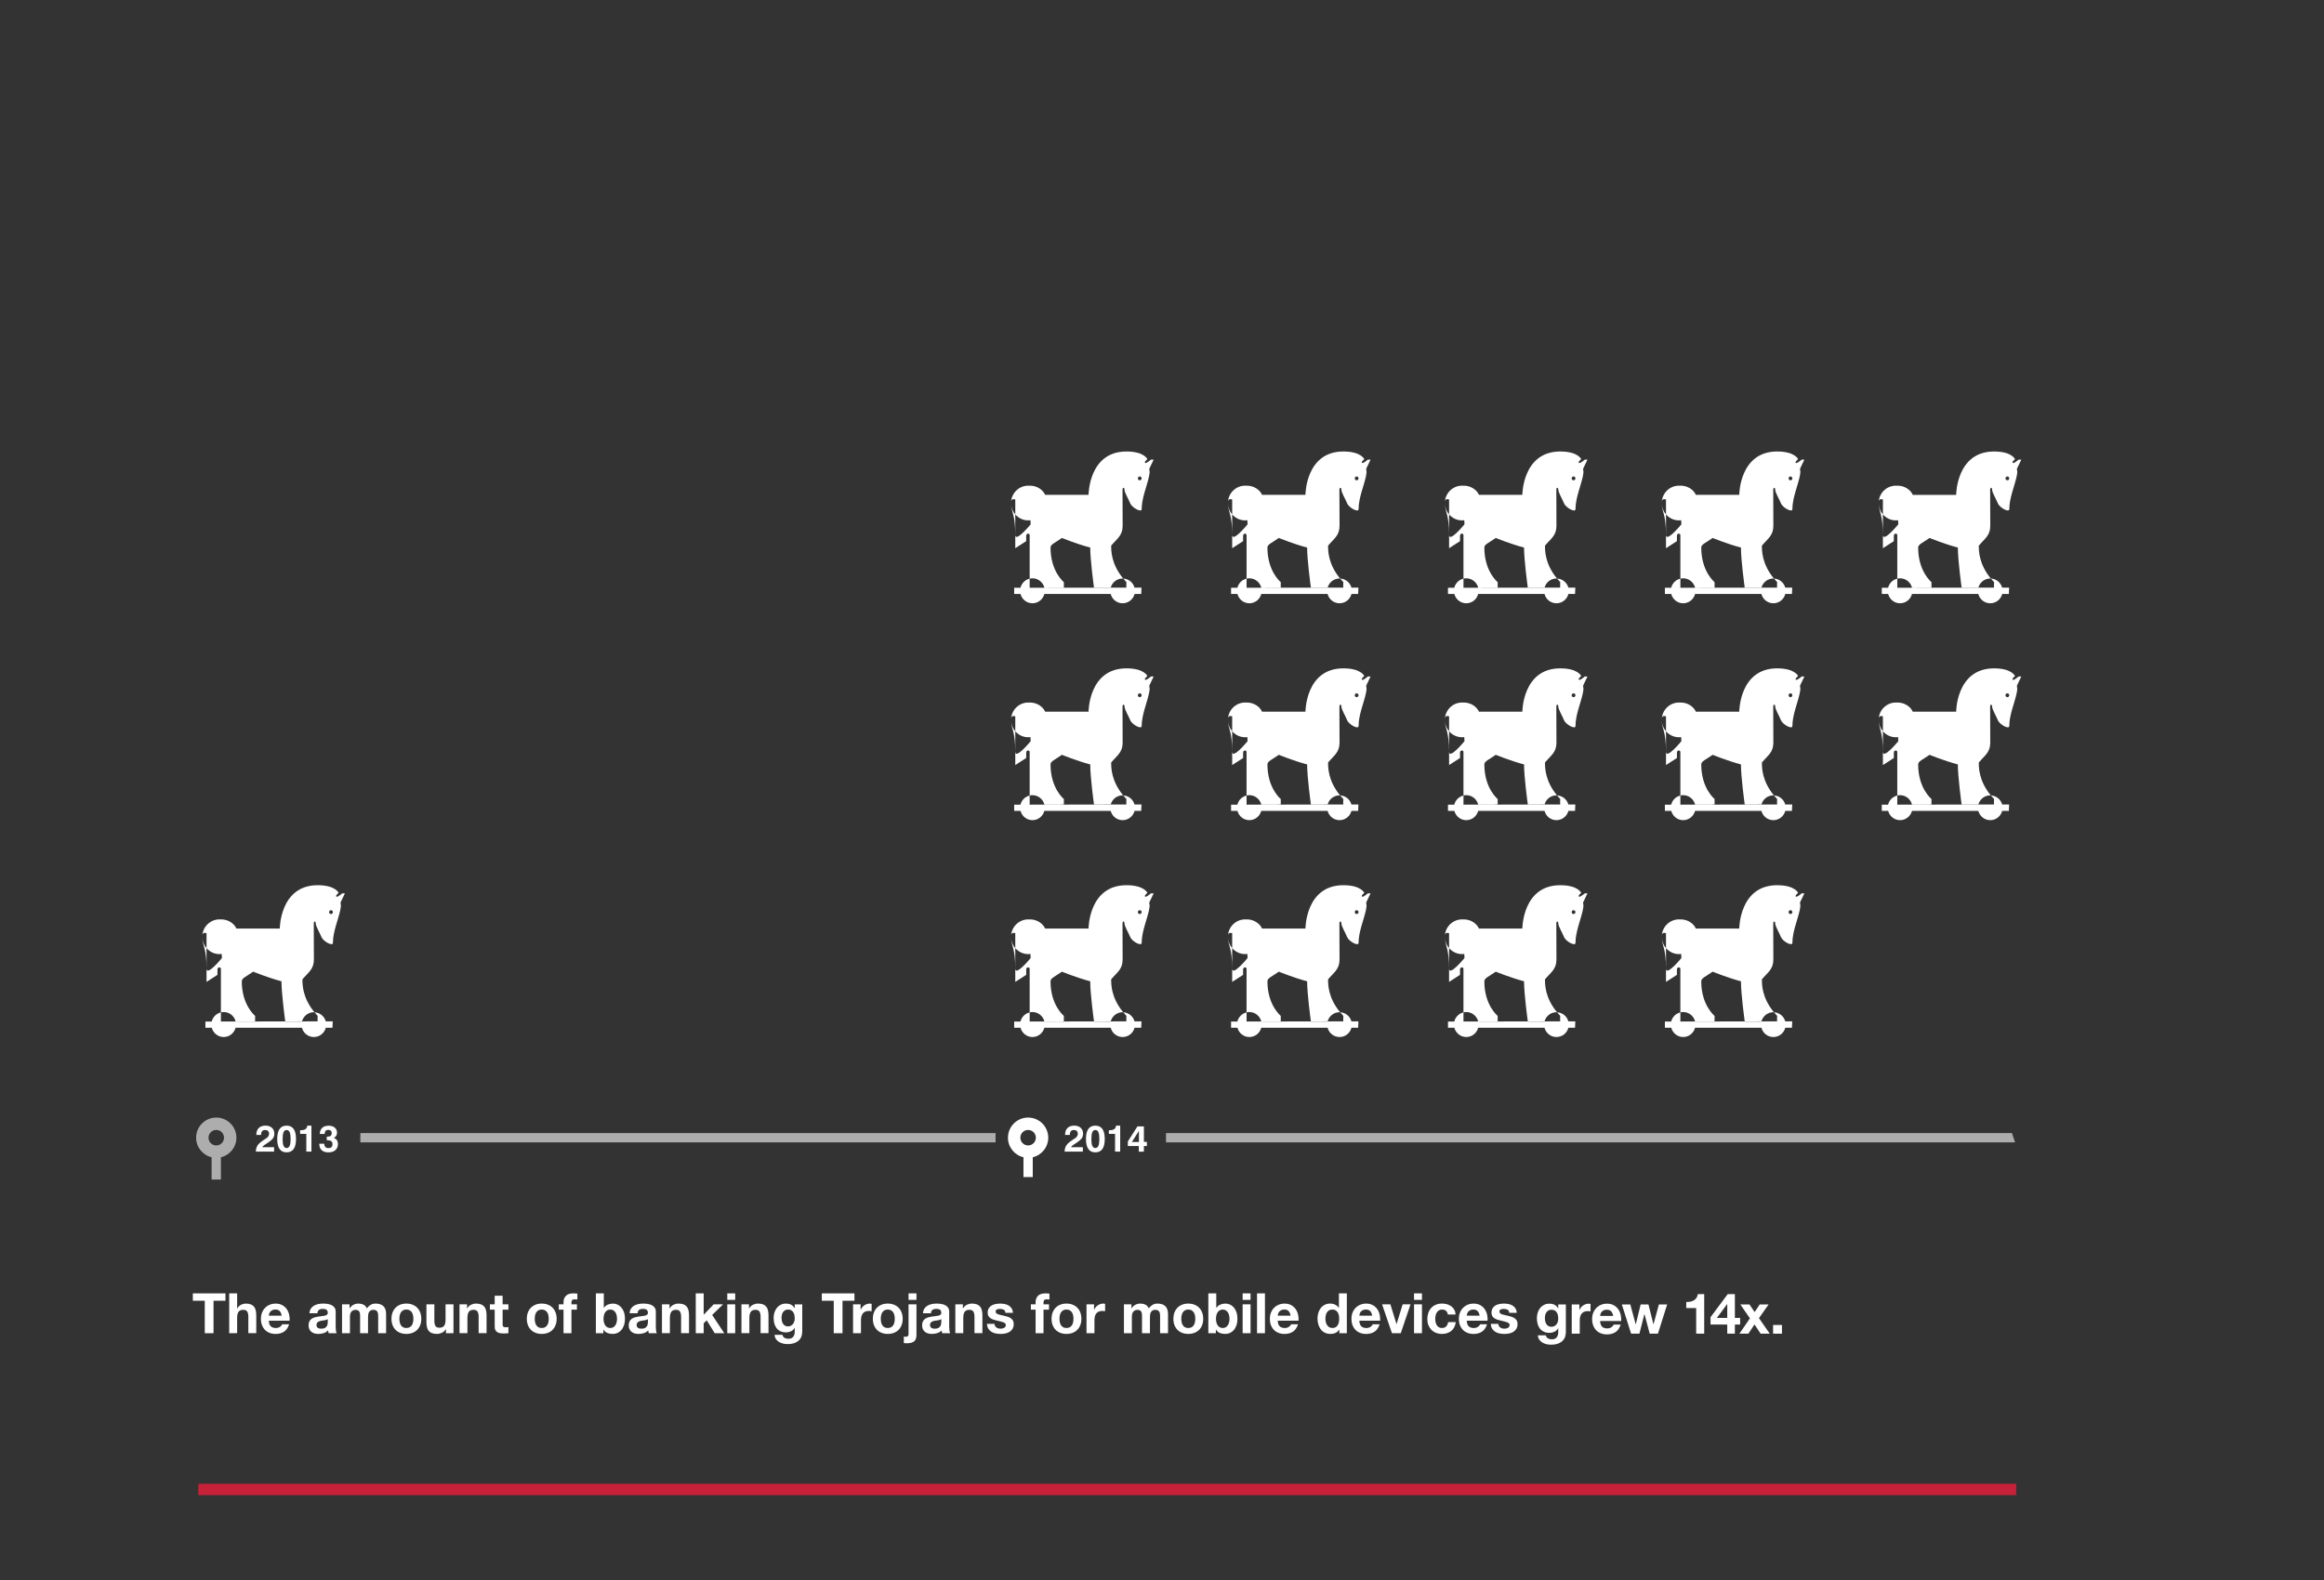 <?xml version="1.0" encoding="utf-8"?>
<!-- Generator: Adobe Illustrator 16.0.0, SVG Export Plug-In . SVG Version: 6.00 Build 0)  -->
<!DOCTYPE svg PUBLIC "-//W3C//DTD SVG 1.1//EN" "http://www.w3.org/Graphics/SVG/1.1/DTD/svg11.dtd">
<svg version="1.1" id="Layer_1" xmlns="http://www.w3.org/2000/svg" xmlns:xlink="http://www.w3.org/1999/xlink" x="0px" y="0px"
	 width="750px" height="510px" viewBox="0 0 750 510" enable-background="new 0 0 750 510" xml:space="preserve">
<rect x="0" y="0" width="750" height="510" fill="#333333" stroke="none"/>
<g>
	<path fill="#FFFFFF" d="M536.281,162.258l0.001,0.047l0.02-0.375L536.281,162.258z M326.279,232.369l0.012,0.246l-0.009-0.316
		L326.279,232.369L326.279,232.369z M326.308,232.945l-0.001-0.009L326.308,232.945z M363.511,329.684l-5.06,0.008l-0.024,0.076
		h-5.357l-0.011-0.07l-9.729,0.015v0.058l-6.271-0.021l-0.008-0.027l-4.758,0.008v-2.947c-1.463,0.339-2.61,1.484-2.971,2.951
		l-2.031,0.004v2h2.051c0.455,1.722,1.997,2.996,3.846,2.996c1.85,0,3.392-1.275,3.847-2.996h21.406
		c0.445,1.721,1.993,2.996,3.853,2.996c1.857,0,3.405-1.275,3.852-2.996h2.146l0.089-2.058l-2.25,0.003
		c-0.446-1.634-1.89-2.844-3.641-2.931c0.317,0.385,0.654,0.771,1.027,1.158C363.451,328.646,363.495,329.438,363.511,329.684
		L363.511,329.684z M326.307,232.936l-0.016-0.321L326.307,232.936z M326.281,232.258l0.001,0.041l0.019-0.367L326.281,232.258
		L326.281,232.258z M536.291,162.595c0.096,2.812,1.357,3.463,1.357,10.014l0.002,0.014v-6.577
		C536.845,165.115,536.343,163.915,536.291,162.595L536.291,162.595z M371.436,288.367c0,0-1.371,1.174-1.768,1.084
		c-0.721-0.162,0.614-1.24,0.614-1.24s-0.985-2.48-6.761-2.48c-12.205,0-12.227,13.996-12.227,13.996h-14
		c-0.729-1.662-2.663-2.965-4.896-2.965l-0.161,0.024l-0.403-0.021c-2.92,0-5.31,2.273-5.534,5.166
		c0.108-0.854,0.669-0.959,1.411-0.681l-0.062,0.094v4.7c1.019,1.178,2.514,1.926,4.185,1.926c0.243,0,0.48-0.021,0.714-0.052
		l0.067,1.323c0,0-4.945,6.054-4.966,3.381v4.32l3.529-2.271c0,0,0.021-0.656,0-1.652c-0.022-1.018,1.113-0.945,1.113-0.291v14.047
		c0.289-0.066,0.586-0.109,0.895-0.109c1.87,0,3.428,1.302,3.863,3.052l6.279-0.008v-1.804c0,0-4.302-3.416-4.302-11.162
		c0-1.045,1.493-1.553,3.688-3.104c0,0,4.735,1.945,9.124,3.104c0,3.995,1.121,12.238,1.219,12.952l5.393-0.007
		c0.459-1.702,1.996-2.961,3.842-2.961l0.196,0.02c-3.923-4.729-3.89-9.059-3.89-10.625c1.901-2.283,3.69-3.221,3.698-6.396
		l-0.039-11.594c0-0.998,0.649-0.848,0.649,0c0,0.85,1.268,2.914,1.845,4.342c0.578,1.424,3.688,3.094,3.688,1.859
		c0-3.541,1.713-7.479,2.354-10.498c0.428-2.018,0.104-1.566,0.104-2.523l1.408-2.943L371.436,288.367L371.436,288.367z
		 M367.82,295.037c-0.34,0-0.614-0.277-0.614-0.621c0-0.342,0.273-0.619,0.614-0.619c0.337,0,0.613,0.277,0.613,0.619
		C368.434,294.76,368.159,295.037,367.82,295.037z M326.308,232.945c0.184,2.529,1.341,3.391,1.341,9.664l0.002,0.014v-6.577
		C326.916,235.197,326.428,234.127,326.308,232.945L326.308,232.945z M643.511,259.684l-5.061,0.006l-0.024,0.078h-5.354
		l-0.011-0.069l-9.729,0.013v0.061l-6.271-0.021l-0.01-0.027l-4.758,0.006v-2.946c-1.462,0.339-2.606,1.483-2.969,2.95l-2.032,0.002
		v2h2.052c0.454,1.724,1.996,2.998,3.847,2.998c1.85,0,3.391-1.274,3.846-2.998h21.405c0.444,1.723,1.995,2.998,3.854,2.998
		c1.857,0,3.406-1.275,3.854-2.998h2.146l0.089-2.055l-2.249,0.004c-0.444-1.636-1.891-2.845-3.643-2.932
		c0.317,0.385,0.655,0.771,1.027,1.159C643.451,258.646,643.494,259.436,643.511,259.684L643.511,259.684z M65.28,302.37
		l0.009,0.183l-0.007-0.234L65.28,302.37z M606.291,162.595l-0.009-0.29l-0.003,0.064L606.291,162.595L606.291,162.595z
		 M607.715,161.253l-0.062,0.096v4.697c1.019,1.178,2.514,1.926,4.185,1.926c0.243,0,0.48-0.021,0.715-0.051l0.066,1.322
		c0,0-4.944,6.054-4.966,3.38v4.326l3.527-2.273c0,0,0.021-0.658,0-1.654c-0.021-1.016,1.112-0.947,1.112-0.292v14.047
		c0.289-0.067,0.587-0.11,0.896-0.11c1.869,0,3.428,1.3,3.862,3.05l6.28-0.008v-1.801c0,0-4.302-3.416-4.302-11.163
		c0-1.045,1.493-1.552,3.688-3.102c0,0,4.735,1.946,9.124,3.102c0,3.993,1.119,12.222,1.22,12.951l5.394-0.007
		c0.46-1.701,1.997-2.959,3.842-2.959l0.195,0.02c-3.922-4.729-3.891-9.06-3.891-10.625c1.9-2.285,3.691-3.221,3.699-6.396
		l-0.039-11.592c0-0.997,0.649-0.848,0.649,0c0,0.848,1.267,2.915,1.844,4.341c0.578,1.426,3.688,3.096,3.688,1.86
		c0-3.541,1.712-7.479,2.354-10.497c0.428-2.019,0.104-1.569,0.104-2.526l1.407-2.945h-0.871c0,0-1.37,1.174-1.768,1.085
		c-0.721-0.162,0.614-1.24,0.614-1.24s-0.985-2.48-6.764-2.48c-12.203,0-12.226,13.995-12.226,13.995h-14
		c-0.729-1.661-2.663-2.964-4.896-2.964l-0.146,0.022l-0.417-0.021c-2.92,0-5.31,2.274-5.533,5.163
		C606.411,161.079,606.973,160.974,607.715,161.253L607.715,161.253z M647.82,153.796c0.337,0,0.611,0.279,0.611,0.62
		c0,0.343-0.272,0.62-0.611,0.62c-0.341,0-0.614-0.277-0.614-0.62C647.206,154.074,647.479,153.796,647.82,153.796z M65.289,302.553
		c0.085,2.848,1.36,3.473,1.36,10.059v-6.564C65.836,305.104,65.332,303.889,65.289,302.553z M573.511,189.681l-5.059,0.007
		l-0.024,0.079h-5.356l-0.012-0.072l-9.729,0.013v0.059l-6.271-0.021l-0.009-0.029l-4.758,0.006v-2.946
		c-1.461,0.339-2.607,1.485-2.969,2.95l-2.032,0.003v2h2.051c0.454,1.723,1.996,2.999,3.848,2.999c1.851,0,3.392-1.277,3.847-2.999
		h21.405c0.443,1.722,1.993,2.999,3.854,2.999c1.857,0,3.406-1.277,3.854-2.999h2.146l0.089-2.055l-2.25,0.003
		c-0.444-1.634-1.89-2.842-3.642-2.929c0.318,0.384,0.655,0.77,1.028,1.158C573.451,188.646,573.494,189.434,573.511,189.681
		L573.511,189.681z M651.436,218.369c0,0-1.371,1.174-1.768,1.085c-0.721-0.162,0.614-1.24,0.614-1.24s-0.985-2.48-6.764-2.48
		c-12.202,0-12.226,13.995-12.226,13.995h-14c-0.729-1.661-2.663-2.964-4.896-2.964l-0.146,0.022l-0.417-0.021
		c-2.92,0-5.309,2.274-5.533,5.163c0.109-0.85,0.671-0.956,1.413-0.676l-0.062,0.096v4.697c1.019,1.178,2.514,1.926,4.185,1.926
		c0.243,0,0.48-0.021,0.715-0.051l0.066,1.322c0,0-4.944,6.054-4.966,3.38v4.326l3.527-2.273c0,0,0.021-0.658,0-1.654
		c-0.021-1.016,1.112-0.947,1.112-0.292v14.045c0.289-0.066,0.587-0.109,0.896-0.109c1.869,0,3.429,1.301,3.862,3.052l6.28-0.009
		v-1.802c0,0-4.302-3.417-4.302-11.163c0-1.045,1.491-1.552,3.688-3.102c0,0,4.735,1.946,9.124,3.102
		c0,3.994,1.12,12.227,1.22,12.951l5.393-0.006c0.46-1.703,1.997-2.961,3.843-2.961l0.195,0.02
		c-3.922-4.729-3.891-9.059-3.891-10.624c1.9-2.285,3.691-3.221,3.699-6.396l-0.039-11.592c0-0.997,0.649-0.848,0.649,0
		c0,0.848,1.267,2.915,1.844,4.341c0.578,1.426,3.688,3.096,3.688,1.86c0-3.541,1.713-7.479,2.354-10.497
		c0.428-2.019,0.104-1.569,0.104-2.526l1.407-2.945H651.436L651.436,218.369z M647.82,225.036c-0.341,0-0.614-0.277-0.614-0.62
		c0-0.342,0.273-0.62,0.614-0.62c0.337,0,0.611,0.279,0.611,0.62C648.434,224.759,648.159,225.036,647.82,225.036z M606.291,162.595
		c0.096,2.812,1.356,3.463,1.356,10.014l0.003,0.014v-6.577C606.845,165.115,606.343,163.915,606.291,162.595L606.291,162.595z
		 M606.281,162.258l0.001,0.047l0.02-0.375L606.281,162.258z M643.511,189.681l-5.06,0.007l-0.024,0.079h-5.355l-0.012-0.072
		l-9.729,0.013v0.059l-6.271-0.021l-0.009-0.029l-4.758,0.006v-2.946c-1.461,0.339-2.607,1.485-2.969,2.95l-2.032,0.003v2h2.051
		c0.454,1.723,1.996,2.999,3.847,2.999c1.852,0,3.393-1.277,3.848-2.999h21.404c0.444,1.722,1.994,2.999,3.854,2.999
		c1.857,0,3.406-1.277,3.854-2.999h2.146l0.089-2.055l-2.25,0.003c-0.445-1.634-1.89-2.842-3.642-2.929
		c0.317,0.384,0.654,0.77,1.026,1.158C643.451,188.646,643.494,189.434,643.511,189.681L643.511,189.681z M606.291,232.595
		c0.096,2.812,1.356,3.463,1.356,10.014l0.003,0.014v-6.577C606.845,235.115,606.343,233.915,606.291,232.595L606.291,232.595z
		 M65.281,302.258l0.001,0.061l0.02-0.395L65.281,302.258L65.281,302.258z M326.279,302.37l0.012,0.247l-0.009-0.317L326.279,302.37
		L326.279,302.37z M326.308,302.947l-0.001-0.014L326.308,302.947z M326.307,302.936l-0.016-0.316L326.307,302.936z
		 M326.308,302.947c0.185,2.527,1.34,3.392,1.34,9.662l0.002,0.016v-6.578C326.917,305.198,326.428,304.129,326.308,302.947z
		 M326.281,302.258l0.001,0.042l0.019-0.368L326.281,302.258L326.281,302.258z M579.668,149.454c-0.721-0.162,0.614-1.24,0.614-1.24
		s-0.985-2.48-6.764-2.48c-12.203,0-12.226,13.995-12.226,13.995h-14c-0.729-1.661-2.663-2.964-4.896-2.964l-0.146,0.022
		l-0.417-0.021c-2.92,0-5.31,2.274-5.533,5.163c0.109-0.85,0.671-0.956,1.413-0.676l-0.063,0.096v4.697
		c1.02,1.178,2.515,1.926,4.186,1.926c0.243,0,0.479-0.021,0.715-0.051l0.066,1.322c0,0-4.944,6.054-4.967,3.38v4.326l3.528-2.273
		c0,0,0.021-0.658,0-1.654c-0.021-1.016,1.112-0.947,1.112-0.292v14.047c0.289-0.067,0.587-0.11,0.896-0.11
		c1.869,0,3.428,1.3,3.862,3.05l6.28-0.008v-1.801c0,0-4.302-3.416-4.302-11.163c0-1.045,1.492-1.552,3.688-3.102
		c0,0,4.735,1.946,9.124,3.102c0,3.993,1.119,12.222,1.22,12.951l5.395-0.007c0.459-1.701,1.996-2.959,3.841-2.959l0.195,0.02
		c-3.923-4.729-3.891-9.06-3.891-10.625c1.9-2.285,3.691-3.221,3.699-6.396l-0.039-11.592c0-0.997,0.649-0.848,0.649,0
		c0,0.848,1.268,2.915,1.844,4.341c0.578,1.426,3.688,3.096,3.688,1.86c0-3.541,1.712-7.479,2.354-10.497
		c0.428-2.019,0.104-1.569,0.104-2.526l1.407-2.945h-0.871C581.436,148.369,580.062,149.543,579.668,149.454L579.668,149.454z
		 M577.82,155.036c-0.341,0-0.614-0.277-0.614-0.62c0-0.342,0.273-0.62,0.614-0.62c0.337,0,0.611,0.279,0.611,0.62
		C578.434,154.759,578.159,155.036,577.82,155.036z M102.511,329.684l-5.06,0.008l-0.024,0.076h-5.359l-0.01-0.07l-9.728,0.015
		v0.058l-6.271-0.021l-0.008-0.027l-4.759,0.008v-2.947c-1.463,0.339-2.61,1.484-2.971,2.951l-2.03,0.004v2h2.05
		c0.455,1.722,1.997,2.996,3.847,2.996c1.849,0,3.391-1.275,3.846-2.996H97.44c0.447,1.721,1.995,2.996,3.853,2.996
		s3.407-1.275,3.854-2.996h2.144l0.089-2.058l-2.248,0.003c-0.446-1.635-1.891-2.844-3.643-2.931
		c0.318,0.385,0.655,0.771,1.028,1.158C102.45,328.646,102.495,329.438,102.511,329.684L102.511,329.684z M606.279,232.369
		l0.012,0.226l-0.009-0.29L606.279,232.369L606.279,232.369z M110.434,288.367c0,0-1.372,1.174-1.767,1.084
		c-0.722-0.162,0.614-1.24,0.614-1.24s-0.985-2.48-6.761-2.48c-12.206,0-12.226,13.996-12.226,13.996h-14
		c-0.729-1.662-2.663-2.965-4.896-2.965l-0.161,0.024l-0.402-0.021c-2.918,0-5.306,2.271-5.533,5.156
		c0.112-0.844,0.67-0.947,1.409-0.672l-0.062,0.096v4.697c1.019,1.18,2.514,1.928,4.186,1.928c0.243,0,0.48-0.021,0.715-0.052
		l0.067,1.323c0,0-4.968,6.084-4.968,3.365v4.336l3.53-2.271c0,0,0.021-0.656,0-1.652c-0.023-1.018,1.113-0.945,1.113-0.291v14.047
		c0.289-0.066,0.587-0.109,0.896-0.109c1.87,0,3.427,1.303,3.863,3.053l6.279-0.009v-1.804c0,0-4.303-3.416-4.303-11.162
		c0-1.045,1.494-1.553,3.688-3.104c0,0,4.736,1.945,9.124,3.104c0,3.995,1.121,12.238,1.219,12.952l5.393-0.007
		c0.459-1.702,1.996-2.961,3.842-2.961l0.196,0.02c-3.923-4.729-3.889-9.059-3.889-10.625c1.901-2.283,3.691-3.221,3.697-6.396
		l-0.039-11.594c0-0.998,0.649-0.848,0.649,0c0,0.85,1.267,2.914,1.844,4.342c0.578,1.424,3.688,3.095,3.688,1.859
		c0-3.541,1.711-7.479,2.354-10.498c0.429-2.018,0.104-1.566,0.104-2.523l1.408-2.943L110.434,288.367L110.434,288.367z
		 M106.82,295.037c-0.34,0-0.614-0.277-0.614-0.621c0-0.342,0.274-0.619,0.614-0.619c0.339,0,0.614,0.277,0.615,0.619
		C107.435,294.76,107.16,295.037,106.82,295.037z M606.281,232.258l0.001,0.047l0.02-0.375L606.281,232.258z M536.279,162.369
		l0.012,0.226l-0.009-0.29L536.279,162.369L536.279,162.369z M396.291,162.595c0.096,2.812,1.357,3.463,1.357,10.014l0.002,0.014
		v-6.575C396.846,165.116,396.343,163.915,396.291,162.595L396.291,162.595z M503.511,189.681l-5.059,0.007l-0.024,0.079h-5.356
		l-0.012-0.072l-9.729,0.013v0.059l-6.271-0.021l-0.009-0.029l-4.757,0.006v-2.946c-1.461,0.339-2.608,1.485-2.97,2.95l-2.032,0.003
		v2h2.051c0.454,1.723,1.996,2.999,3.847,2.999c1.852,0,3.393-1.277,3.848-2.999h21.404c0.444,1.722,1.993,2.999,3.854,2.999
		c1.856,0,3.406-1.277,3.854-2.999h2.146l0.089-2.055l-2.25,0.003c-0.446-1.634-1.89-2.842-3.642-2.929
		c0.317,0.384,0.653,0.77,1.026,1.158C503.451,188.646,503.494,189.434,503.511,189.681L503.511,189.681z M466.279,302.37
		l0.012,0.228l-0.009-0.291L466.279,302.37z M439.668,149.454c-0.721-0.162,0.614-1.24,0.614-1.24s-0.985-2.48-6.762-2.48
		c-12.205,0-12.228,13.995-12.228,13.995h-14c-0.729-1.661-2.663-2.964-4.896-2.964l-0.146,0.022l-0.417-0.021
		c-2.92,0-5.31,2.274-5.533,5.163c0.109-0.851,0.671-0.956,1.413-0.675l-0.062,0.095v4.699c1.02,1.177,2.514,1.924,4.185,1.924
		c0.243,0,0.479-0.021,0.715-0.051l0.066,1.322c0,0-4.943,6.054-4.966,3.38v4.326l3.527-2.273c0,0,0.021-0.658,0-1.654
		c-0.021-1.016,1.113-0.947,1.113-0.292v14.047c0.289-0.067,0.586-0.11,0.896-0.11c1.868,0,3.427,1.3,3.861,3.05l6.28-0.008v-1.801
		c0,0-4.303-3.416-4.303-11.163c0-1.045,1.494-1.552,3.688-3.102c0,0,4.735,1.946,9.124,3.102c0,3.993,1.119,12.222,1.22,12.951
		l5.395-0.007c0.459-1.701,1.996-2.959,3.841-2.959l0.195,0.02c-3.923-4.729-3.891-9.06-3.891-10.625
		c1.901-2.285,3.69-3.221,3.698-6.396l-0.039-11.592c0-0.997,0.649-0.848,0.649,0c0,0.848,1.268,2.915,1.845,4.341
		c0.578,1.426,3.688,3.096,3.688,1.86c0-3.541,1.712-7.479,2.354-10.497c0.428-2.019,0.104-1.569,0.104-2.526l1.406-2.945h-0.871
		C441.436,148.369,440.063,149.543,439.668,149.454z M437.82,155.036c-0.341,0-0.614-0.277-0.614-0.62
		c0-0.342,0.273-0.62,0.614-0.62c0.337,0,0.611,0.279,0.611,0.62C438.434,154.759,438.159,155.036,437.82,155.036z M396.281,162.258
		l0.001,0.047l0.02-0.375L396.281,162.258z M536.281,302.258l0.001,0.049l0.02-0.377L536.281,302.258z M433.511,189.681
		l-5.059,0.007l-0.024,0.079h-5.356l-0.012-0.072l-9.729,0.013v0.059l-6.271-0.021l-0.009-0.029l-4.757,0.006v-2.946
		c-1.461,0.339-2.608,1.485-2.97,2.95l-2.032,0.003v2h2.051c0.454,1.723,1.996,2.999,3.847,2.999c1.852,0,3.394-1.277,3.848-2.999
		h21.404c0.444,1.722,1.993,2.999,3.854,2.999c1.856,0,3.406-1.277,3.854-2.999h2.146l0.089-2.055l-2.25,0.003
		c-0.446-1.634-1.89-2.842-3.642-2.929c0.317,0.384,0.653,0.77,1.026,1.158C433.451,188.646,433.494,189.434,433.511,189.681
		L433.511,189.681z M509.668,149.454c-0.721-0.162,0.614-1.24,0.614-1.24s-0.985-2.48-6.762-2.48
		c-12.205,0-12.228,13.995-12.228,13.995h-14c-0.729-1.661-2.663-2.964-4.896-2.964l-0.146,0.022l-0.417-0.021
		c-2.92,0-5.31,2.274-5.533,5.163c0.109-0.85,0.671-0.956,1.413-0.676l-0.062,0.096v4.697c1.019,1.178,2.514,1.926,4.185,1.926
		c0.243,0,0.479-0.021,0.715-0.051l0.066,1.322c0,0-4.944,6.054-4.966,3.38v4.326l3.527-2.273c0,0,0.021-0.658,0-1.654
		c-0.021-1.016,1.113-0.947,1.113-0.292v14.047c0.289-0.067,0.586-0.11,0.896-0.11c1.868,0,3.427,1.3,3.861,3.05l6.28-0.008v-1.801
		c0,0-4.302-3.416-4.302-11.163c0-1.045,1.493-1.552,3.688-3.102c0,0,4.735,1.946,9.124,3.102c0,3.993,1.119,12.222,1.22,12.951
		l5.395-0.007c0.459-1.701,1.996-2.959,3.841-2.959l0.195,0.02c-3.922-4.729-3.891-9.06-3.891-10.625
		c1.901-2.285,3.69-3.221,3.699-6.396l-0.039-11.592c0-0.997,0.649-0.848,0.649,0c0,0.848,1.268,2.915,1.844,4.341
		c0.578,1.426,3.688,3.096,3.688,1.86c0-3.541,1.712-7.479,2.354-10.497c0.428-2.019,0.104-1.569,0.104-2.526l1.406-2.945h-0.871
		C511.436,148.369,510.063,149.543,509.668,149.454z M507.82,155.036c-0.341,0-0.614-0.277-0.614-0.62
		c0-0.342,0.273-0.62,0.614-0.62c0.337,0,0.611,0.279,0.611,0.62C508.434,154.759,508.159,155.036,507.82,155.036z M536.279,302.37
		l0.012,0.228l-0.009-0.291L536.279,302.37L536.279,302.37z M433.511,259.684l-5.06,0.006l-0.024,0.078h-5.355l-0.012-0.069
		l-9.729,0.013v0.061l-6.271-0.021l-0.009-0.027l-4.757,0.006v-2.946c-1.462,0.339-2.609,1.483-2.97,2.95l-2.032,0.002v2h2.052
		c0.454,1.724,1.996,2.998,3.846,2.998c1.852,0,3.393-1.274,3.847-2.998h21.406c0.444,1.723,1.992,2.998,3.854,2.998
		c1.857,0,3.406-1.275,3.854-2.998h2.146l0.089-2.055l-2.249,0.004c-0.446-1.636-1.891-2.845-3.643-2.932
		c0.316,0.385,0.654,0.771,1.026,1.159C433.451,258.646,433.494,259.436,433.511,259.684L433.511,259.684z M439.668,219.454
		c-0.721-0.162,0.614-1.24,0.614-1.24s-0.985-2.48-6.762-2.48c-12.204,0-12.228,13.995-12.228,13.995h-14
		c-0.729-1.661-2.663-2.964-4.896-2.964l-0.146,0.022l-0.417-0.021c-2.92,0-5.31,2.274-5.533,5.163
		c0.109-0.851,0.671-0.956,1.413-0.675l-0.062,0.095v4.699c1.019,1.177,2.513,1.924,4.184,1.924c0.243,0,0.479-0.021,0.715-0.051
		l0.066,1.322c0,0-4.943,6.054-4.965,3.38v4.326l3.526-2.273c0,0,0.021-0.658,0-1.654c-0.021-1.016,1.113-0.947,1.113-0.292v14.045
		c0.289-0.066,0.586-0.109,0.896-0.109c1.869,0,3.428,1.301,3.861,3.052l6.28-0.009v-1.802c0,0-4.302-3.417-4.302-11.163
		c0-1.045,1.493-1.552,3.688-3.102c0,0,4.735,1.946,9.124,3.102c0,3.994,1.12,12.227,1.22,12.951l5.394-0.006
		c0.459-1.703,1.996-2.961,3.842-2.961l0.195,0.02c-3.922-4.729-3.891-9.059-3.891-10.624c1.901-2.285,3.69-3.221,3.698-6.396
		l-0.039-11.592c0-0.997,0.649-0.848,0.649,0c0,0.848,1.268,2.915,1.845,4.341c0.578,1.426,3.688,3.096,3.688,1.86
		c0-3.541,1.712-7.479,2.354-10.497c0.428-2.019,0.104-1.569,0.104-2.526l1.406-2.945h-0.871
		C441.436,218.369,440.063,219.543,439.668,219.454L439.668,219.454z M437.82,225.036c-0.341,0-0.614-0.277-0.614-0.62
		c0-0.342,0.273-0.62,0.614-0.62c0.337,0,0.611,0.279,0.611,0.62C438.434,224.759,438.159,225.036,437.82,225.036z M579.668,219.454
		c-0.721-0.162,0.614-1.24,0.614-1.24s-0.985-2.48-6.764-2.48c-12.202,0-12.226,13.995-12.226,13.995h-14
		c-0.729-1.661-2.663-2.964-4.896-2.964l-0.146,0.022l-0.417-0.021c-2.92,0-5.309,2.274-5.533,5.163
		c0.109-0.85,0.671-0.956,1.413-0.676l-0.062,0.096v4.697c1.019,1.178,2.514,1.926,4.185,1.926c0.243,0,0.48-0.021,0.715-0.051
		l0.066,1.322c0,0-4.944,6.054-4.966,3.38v4.326l3.527-2.273c0,0,0.021-0.658,0-1.654c-0.021-1.016,1.112-0.947,1.112-0.292v14.045
		c0.289-0.066,0.587-0.109,0.896-0.109c1.869,0,3.429,1.301,3.862,3.052l6.28-0.009v-1.802c0,0-4.302-3.417-4.302-11.163
		c0-1.045,1.492-1.552,3.688-3.102c0,0,4.735,1.946,9.124,3.102c0,3.994,1.12,12.227,1.22,12.951l5.394-0.006
		c0.459-1.703,1.996-2.961,3.842-2.961l0.195,0.02c-3.922-4.729-3.891-9.059-3.891-10.624c1.9-2.285,3.691-3.221,3.699-6.396
		l-0.039-11.592c0-0.997,0.649-0.848,0.649,0c0,0.848,1.268,2.915,1.844,4.341c0.578,1.426,3.688,3.096,3.688,1.86
		c0-3.541,1.713-7.479,2.354-10.497c0.428-2.019,0.104-1.569,0.104-2.526l1.407-2.945h-0.871
		C581.436,218.369,580.062,219.543,579.668,219.454L579.668,219.454z M577.82,225.036c-0.341,0-0.614-0.277-0.614-0.62
		c0-0.342,0.273-0.62,0.614-0.62c0.337,0,0.611,0.279,0.611,0.62C578.434,224.759,578.159,225.036,577.82,225.036z M466.291,162.595
		c0.096,2.812,1.356,3.463,1.356,10.014l0.003,0.014v-6.577C466.845,165.115,466.343,163.915,466.291,162.595L466.291,162.595z
		 M511.436,288.367c0,0-1.37,1.174-1.768,1.084c-0.721-0.162,0.614-1.24,0.614-1.24s-0.985-2.48-6.762-2.48
		c-12.204,0-12.228,13.996-12.228,13.996h-14c-0.729-1.662-2.663-2.965-4.896-2.965l-0.16,0.024l-0.403-0.021
		c-2.92,0-5.31,2.271-5.533,5.162c0.109-0.85,0.67-0.953,1.411-0.677l-0.062,0.095v4.699c1.02,1.178,2.515,1.926,4.186,1.926
		c0.243,0,0.479-0.021,0.715-0.052l0.066,1.323c0,0-4.944,6.054-4.967,3.381v4.32l3.528-2.271c0,0,0.021-0.656,0-1.652
		c-0.021-1.018,1.113-0.945,1.113-0.291v14.047c0.289-0.066,0.586-0.109,0.896-0.109c1.868,0,3.429,1.303,3.861,3.053l6.28-0.009
		v-1.804c0,0-4.302-3.416-4.302-11.162c0-1.045,1.493-1.553,3.688-3.104c0,0,4.735,1.945,9.124,3.104
		c0,3.995,1.122,12.238,1.22,12.952l5.394-0.007c0.459-1.702,1.996-2.961,3.842-2.961l0.196,0.02
		c-3.924-4.729-3.892-9.059-3.892-10.625c1.901-2.283,3.69-3.221,3.699-6.396l-0.039-11.594c0-0.998,0.649-0.848,0.649,0
		c0,0.85,1.268,2.914,1.844,4.342c0.578,1.424,3.688,3.095,3.688,1.859c0-3.541,1.713-7.479,2.354-10.498
		c0.428-2.018,0.104-1.566,0.104-2.523l1.406-2.943L511.436,288.367L511.436,288.367z M507.82,295.037
		c-0.341,0-0.614-0.277-0.614-0.621c0-0.342,0.273-0.619,0.614-0.619c0.337,0,0.611,0.277,0.611,0.619
		C508.434,294.76,508.159,295.037,507.82,295.037z M503.511,329.684l-5.06,0.008l-0.023,0.076h-5.356l-0.012-0.069l-9.729,0.014
		v0.058l-6.271-0.021l-0.009-0.027l-4.757,0.008v-2.947c-1.462,0.339-2.609,1.484-2.971,2.951l-2.031,0.004v2h2.052
		c0.455,1.722,1.996,2.996,3.846,2.996c1.851,0,3.392-1.275,3.847-2.996h21.406c0.445,1.721,1.992,2.996,3.854,2.996
		c1.857,0,3.405-1.275,3.852-2.996h2.146l0.089-2.057l-2.249,0.002c-0.446-1.635-1.891-2.844-3.642-2.931
		c0.316,0.386,0.652,0.771,1.025,1.158C503.451,328.646,503.494,329.438,503.511,329.684L503.511,329.684z M466.279,232.369
		l0.012,0.226l-0.009-0.29L466.279,232.369z M466.291,232.595c0.096,2.812,1.356,3.463,1.356,10.014l0.003,0.014v-6.577
		C466.845,235.115,466.343,233.915,466.291,232.595z M466.281,232.258l0.001,0.047l0.02-0.375L466.281,232.258z M503.511,259.684
		l-5.06,0.006l-0.024,0.078h-5.355l-0.012-0.069l-9.729,0.013v0.061l-6.271-0.021l-0.009-0.027l-4.757,0.006v-2.946
		c-1.462,0.339-2.609,1.483-2.97,2.95l-2.032,0.002v2h2.052c0.454,1.724,1.996,2.998,3.846,2.998c1.851,0,3.392-1.274,3.847-2.998
		h21.406c0.444,1.723,1.992,2.998,3.854,2.998c1.857,0,3.406-1.275,3.854-2.998h2.146l0.089-2.055l-2.249,0.004
		c-0.446-1.636-1.891-2.845-3.643-2.932c0.316,0.385,0.655,0.771,1.026,1.159C503.451,258.646,503.494,259.436,503.511,259.684
		L503.511,259.684z M466.291,302.598c0.097,2.811,1.356,3.463,1.356,10.015l0.003,0.015v-6.578
		C466.845,305.116,466.343,303.916,466.291,302.598L466.291,302.598z M466.281,162.258l0.001,0.047l0.02-0.375L466.281,162.258z
		 M509.668,219.454c-0.721-0.162,0.614-1.24,0.614-1.24s-0.985-2.48-6.762-2.48c-12.204,0-12.228,13.995-12.228,13.995h-14
		c-0.729-1.661-2.663-2.964-4.896-2.964l-0.146,0.022l-0.417-0.021c-2.92,0-5.31,2.274-5.533,5.163
		c0.109-0.85,0.671-0.956,1.413-0.676l-0.062,0.096v4.697c1.019,1.178,2.514,1.926,4.185,1.926c0.243,0,0.479-0.021,0.715-0.051
		l0.066,1.322c0,0-4.944,6.054-4.966,3.38v4.326l3.527-2.273c0,0,0.021-0.658,0-1.654c-0.021-1.016,1.113-0.947,1.113-0.292v14.045
		c0.289-0.066,0.586-0.109,0.896-0.109c1.868,0,3.428,1.301,3.861,3.053l6.28-0.01v-1.802c0,0-4.302-3.417-4.302-11.163
		c0-1.045,1.493-1.552,3.688-3.102c0,0,4.735,1.946,9.124,3.102c0,3.994,1.12,12.227,1.22,12.951l5.394-0.006
		c0.459-1.703,1.996-2.961,3.842-2.961l0.195,0.02c-3.922-4.729-3.891-9.059-3.891-10.624c1.901-2.285,3.69-3.221,3.699-6.396
		l-0.039-11.592c0-0.997,0.649-0.848,0.649,0c0,0.848,1.268,2.915,1.844,4.341c0.578,1.426,3.688,3.096,3.688,1.86
		c0-3.541,1.713-7.479,2.354-10.497c0.428-2.019,0.104-1.569,0.104-2.526l1.406-2.945h-0.871
		C511.436,218.369,510.063,219.543,509.668,219.454L509.668,219.454z M507.82,225.036c-0.341,0-0.614-0.277-0.614-0.62
		c0-0.342,0.273-0.62,0.614-0.62c0.337,0,0.611,0.279,0.611,0.62C508.434,224.759,508.159,225.036,507.82,225.036z M466.279,162.369
		l0.012,0.226l-0.009-0.29L466.279,162.369z M466.281,302.258l0.001,0.049l0.02-0.377L466.281,302.258z M396.279,162.369
		l0.012,0.226l-0.009-0.29L396.279,162.369z M536.291,232.595c0.096,2.812,1.356,3.463,1.356,10.014l0.003,0.014v-6.577
		C536.845,235.115,536.343,233.915,536.291,232.595z M326.308,162.945c0.184,2.529,1.34,3.391,1.34,9.664l0.003,0.014v-6.577
		C326.916,165.197,326.428,164.127,326.308,162.945L326.308,162.945z M326.279,162.369l0.012,0.246l-0.009-0.316L326.279,162.369
		L326.279,162.369z M536.279,232.369l0.012,0.226l-0.009-0.29L536.279,232.369L536.279,232.369z M536.281,232.258l0.001,0.047
		l0.02-0.375L536.281,232.258z M363.511,189.681l-5.06,0.007l-0.024,0.079h-5.357l-0.011-0.072l-9.729,0.013v0.059l-6.271-0.021
		l-0.009-0.029l-4.757,0.006v-2.946c-1.462,0.339-2.609,1.485-2.97,2.95l-2.032,0.003v2h2.051c0.454,1.723,1.996,2.999,3.846,2.999
		c1.851,0,3.393-1.277,3.847-2.999h21.404c0.446,1.722,1.994,2.999,3.854,2.999c1.858,0,3.407-1.277,3.853-2.999h2.146l0.089-2.055
		l-2.25,0.003c-0.446-1.634-1.89-2.842-3.641-2.929c0.317,0.384,0.654,0.77,1.027,1.158
		C363.451,188.646,363.495,189.434,363.511,189.681L363.511,189.681z M326.281,162.258l0.001,0.041l0.019-0.367L326.281,162.258
		L326.281,162.258z M573.511,259.684l-5.06,0.006l-0.024,0.078h-5.355l-0.012-0.069l-9.729,0.013v0.061l-6.271-0.021l-0.009-0.027
		l-4.758,0.006v-2.946c-1.462,0.339-2.607,1.483-2.969,2.95l-2.032,0.002v2h2.052c0.454,1.724,1.996,2.998,3.847,2.998
		c1.85,0,3.391-1.274,3.846-2.998h21.406c0.444,1.723,1.993,2.998,3.854,2.998c1.857,0,3.406-1.275,3.854-2.998h2.146l0.089-2.055
		l-2.249,0.004c-0.444-1.636-1.891-2.845-3.643-2.932c0.316,0.385,0.655,0.771,1.028,1.159
		C573.451,258.646,573.494,259.436,573.511,259.684L573.511,259.684z M363.511,259.684l-5.06,0.006l-0.024,0.078h-5.357
		l-0.011-0.069l-9.729,0.013v0.061l-6.271-0.021l-0.009-0.027l-4.757,0.006v-2.946c-1.462,0.339-2.61,1.483-2.971,2.95l-2.031,0.002
		v2h2.051c0.455,1.724,1.997,2.998,3.846,2.998c1.85,0,3.392-1.274,3.847-2.998h21.405c0.446,1.723,1.994,2.998,3.854,2.998
		c1.857,0,3.406-1.275,3.852-2.998h2.146l0.089-2.055l-2.25,0.004c-0.446-1.636-1.89-2.845-3.642-2.932
		c0.318,0.385,0.654,0.771,1.027,1.159C363.451,258.646,363.495,259.436,363.511,259.684z M369.668,219.454
		c-0.721-0.162,0.614-1.24,0.614-1.24s-0.985-2.48-6.762-2.48c-12.204,0-12.226,13.995-12.226,13.995h-14
		c-0.729-1.661-2.663-2.964-4.896-2.964l-0.147,0.022l-0.417-0.021c-2.92,0-5.31,2.276-5.534,5.166
		c0.109-0.853,0.671-0.958,1.413-0.678l-0.063,0.096v4.697c1.019,1.178,2.514,1.926,4.185,1.926c0.243,0,0.48-0.021,0.714-0.051
		l0.067,1.322c0,0-4.945,6.054-4.966,3.38v4.326l3.529-2.273c0,0,0.021-0.658,0-1.654c-0.022-1.016,1.113-0.947,1.113-0.292v14.046
		c0.289-0.067,0.586-0.11,0.895-0.11c1.869,0,3.428,1.302,3.862,3.052l6.28-0.009v-1.802c0,0-4.302-3.417-4.302-11.163
		c0-1.045,1.493-1.552,3.688-3.102c0,0,4.735,1.946,9.124,3.102c0,3.994,1.119,12.226,1.219,12.952l5.393-0.008
		c0.459-1.701,1.997-2.961,3.842-2.961l0.196,0.021c-3.922-4.729-3.89-9.059-3.89-10.624c1.901-2.285,3.69-3.221,3.698-6.396
		l-0.039-11.592c0-0.997,0.649-0.848,0.649,0s1.268,2.915,1.845,4.341c0.578,1.426,3.688,3.096,3.688,1.86
		c0-3.541,1.713-7.479,2.354-10.497c0.428-2.019,0.104-1.569,0.104-2.526l1.408-2.945h-0.871
		C371.436,218.369,370.063,219.543,369.668,219.454L369.668,219.454z M367.82,225.036c-0.341,0-0.614-0.277-0.614-0.62
		c0-0.342,0.273-0.62,0.614-0.62c0.337,0,0.613,0.279,0.613,0.62C368.434,224.759,368.159,225.036,367.82,225.036z M326.307,162.936
		l-0.016-0.321L326.307,162.936z M326.308,162.945l-0.001-0.009L326.308,162.945z M396.291,302.598
		c0.097,2.811,1.358,3.463,1.358,10.015l0.002,0.015v-6.576C396.846,305.117,396.343,303.917,396.291,302.598L396.291,302.598z
		 M433.511,329.684l-5.06,0.008l-0.023,0.076h-5.356l-0.012-0.069l-9.729,0.014v0.058l-6.271-0.021l-0.008-0.027l-4.758,0.008
		v-2.947c-1.462,0.339-2.609,1.484-2.971,2.951l-2.031,0.004v2h2.052c0.455,1.722,1.996,2.996,3.847,2.996
		c1.85,0,3.391-1.275,3.846-2.996h21.406c0.445,1.721,1.992,2.996,3.854,2.996c1.857,0,3.405-1.275,3.853-2.996h2.146l0.089-2.057
		l-2.249,0.002c-0.446-1.635-1.891-2.844-3.642-2.931c0.316,0.386,0.652,0.771,1.025,1.158
		C433.451,328.646,433.494,329.438,433.511,329.684L433.511,329.684z M441.436,288.367c0,0-1.369,1.174-1.768,1.084
		c-0.721-0.162,0.614-1.24,0.614-1.24s-0.985-2.48-6.762-2.48c-12.204,0-12.228,13.996-12.228,13.996h-14
		c-0.729-1.662-2.663-2.965-4.896-2.965l-0.16,0.024l-0.403-0.021c-2.92,0-5.309,2.271-5.533,5.162
		c0.109-0.851,0.671-0.953,1.412-0.677l-0.062,0.095v4.701c1.019,1.178,2.513,1.924,4.184,1.924c0.243,0,0.479-0.021,0.715-0.052
		l0.066,1.323c0,0-4.943,6.054-4.965,3.381v4.321l3.526-2.272c0,0,0.021-0.656,0-1.652c-0.021-1.018,1.113-0.945,1.113-0.291v14.047
		c0.289-0.066,0.586-0.109,0.896-0.109c1.869,0,3.429,1.303,3.862,3.053l6.279-0.009v-1.804c0,0-4.302-3.416-4.302-11.162
		c0-1.045,1.493-1.553,3.688-3.104c0,0,4.735,1.945,9.124,3.104c0,3.995,1.122,12.238,1.22,12.952l5.394-0.007
		c0.459-1.702,1.996-2.961,3.842-2.961l0.196,0.02c-3.924-4.729-3.892-9.059-3.892-10.625c1.901-2.283,3.69-3.221,3.698-6.396
		l-0.039-11.594c0-0.998,0.649-0.848,0.649,0c0,0.85,1.268,2.914,1.845,4.342c0.578,1.424,3.688,3.096,3.688,1.859
		c0-3.541,1.713-7.479,2.354-10.498c0.428-2.018,0.104-1.566,0.104-2.523l1.406-2.943L441.436,288.367L441.436,288.367z
		 M437.82,295.037c-0.341,0-0.614-0.277-0.614-0.621c0-0.342,0.273-0.619,0.614-0.619c0.337,0,0.611,0.277,0.611,0.619
		C438.434,294.76,438.159,295.037,437.82,295.037z M396.279,232.369l0.012,0.226l-0.009-0.29L396.279,232.369z M396.291,232.595
		c0.096,2.812,1.357,3.463,1.357,10.014l0.003,0.014v-6.575C396.846,235.116,396.343,233.915,396.291,232.595L396.291,232.595z
		 M396.281,232.258l0.001,0.047l0.02-0.375L396.281,232.258z M396.279,302.37l0.012,0.228l-0.009-0.291L396.279,302.37z
		 M396.281,302.258l0.001,0.049l0.02-0.377L396.281,302.258z M369.668,149.454c-0.721-0.162,0.614-1.24,0.614-1.24
		s-0.985-2.48-6.762-2.48c-12.204,0-12.226,13.995-12.226,13.995h-14c-0.729-1.661-2.663-2.964-4.896-2.964l-0.146,0.022
		l-0.417-0.021c-2.92,0-5.31,2.276-5.534,5.166c0.109-0.853,0.671-0.958,1.413-0.678l-0.063,0.096v4.697
		c1.019,1.178,2.514,1.926,4.185,1.926c0.243,0,0.479-0.021,0.714-0.051l0.067,1.322c0,0-4.945,6.054-4.966,3.38v4.326l3.529-2.273
		c0,0,0.021-0.658,0-1.654c-0.022-1.016,1.113-0.947,1.113-0.292v14.047c0.289-0.067,0.586-0.11,0.895-0.11
		c1.869,0,3.427,1.3,3.862,3.05l6.28-0.008v-1.801c0,0-4.302-3.416-4.302-11.163c0-1.045,1.493-1.552,3.688-3.102
		c0,0,4.735,1.946,9.124,3.102c0,3.993,1.119,12.222,1.219,12.951l5.394-0.007c0.46-1.701,1.997-2.959,3.841-2.959l0.196,0.02
		c-3.924-4.729-3.89-9.06-3.89-10.625c1.901-2.285,3.69-3.221,3.698-6.396l-0.039-11.592c0-0.997,0.649-0.848,0.649,0
		s1.268,2.915,1.845,4.341c0.578,1.426,3.688,3.096,3.688,1.86c0-3.541,1.713-7.479,2.354-10.497
		c0.428-2.019,0.104-1.569,0.104-2.526l1.408-2.945h-0.871C371.436,148.369,370.063,149.543,369.668,149.454L369.668,149.454z
		 M367.82,155.036c-0.341,0-0.614-0.277-0.614-0.62c0-0.342,0.273-0.62,0.614-0.62c0.337,0,0.613,0.279,0.613,0.62
		C368.434,154.759,368.159,155.036,367.82,155.036z M573.511,329.684l-5.06,0.008l-0.023,0.076h-5.356l-0.012-0.069l-9.729,0.014
		v0.058l-6.271-0.021l-0.009-0.027l-4.758,0.008v-2.947c-1.462,0.34-2.609,1.484-2.97,2.951l-2.031,0.004v2h2.052
		c0.455,1.722,1.996,2.996,3.847,2.996c1.85,0,3.391-1.275,3.846-2.996h21.406c0.445,1.721,1.993,2.996,3.854,2.996
		c1.857,0,3.405-1.275,3.854-2.996h2.146l0.089-2.057l-2.249,0.002c-0.444-1.635-1.891-2.844-3.642-2.931
		c0.316,0.386,0.653,0.771,1.025,1.158C573.451,328.646,573.494,329.438,573.511,329.684L573.511,329.684z M581.436,288.367
		c0,0-1.371,1.174-1.768,1.084c-0.721-0.162,0.614-1.24,0.614-1.24s-0.985-2.48-6.764-2.48c-12.202,0-12.226,13.996-12.226,13.996
		h-14c-0.729-1.662-2.663-2.965-4.896-2.965l-0.16,0.024l-0.402-0.021c-2.92,0-5.309,2.271-5.533,5.162
		c0.109-0.85,0.67-0.953,1.411-0.677l-0.062,0.095v4.699c1.019,1.178,2.514,1.926,4.185,1.926c0.243,0,0.479-0.021,0.715-0.052
		l0.066,1.323c0,0-4.944,6.054-4.966,3.381v4.32l3.527-2.271c0,0,0.021-0.656,0-1.652c-0.021-1.018,1.112-0.945,1.112-0.291v14.047
		c0.289-0.066,0.587-0.109,0.896-0.109c1.869,0,3.43,1.303,3.862,3.053l6.28-0.009v-1.804c0,0-4.302-3.416-4.302-11.162
		c0-1.045,1.491-1.553,3.688-3.104c0,0,4.735,1.945,9.124,3.104c0,3.995,1.122,12.238,1.22,12.952l5.394-0.007
		c0.459-1.702,1.996-2.961,3.842-2.961l0.196,0.02c-3.923-4.729-3.892-9.059-3.892-10.625c1.9-2.283,3.691-3.221,3.699-6.396
		l-0.039-11.594c0-0.998,0.649-0.848,0.649,0c0,0.85,1.268,2.914,1.844,4.342c0.578,1.424,3.688,3.095,3.688,1.859
		c0-3.541,1.712-7.479,2.354-10.498c0.428-2.018,0.104-1.566,0.104-2.523l1.408-2.943L581.436,288.367L581.436,288.367z
		 M577.82,295.037c-0.341,0-0.614-0.277-0.614-0.621c0-0.342,0.273-0.619,0.614-0.619c0.337,0,0.611,0.277,0.611,0.619
		C578.434,294.76,578.159,295.037,577.82,295.037z M536.291,302.598c0.097,2.811,1.356,3.463,1.356,10.015l0.003,0.015v-6.578
		C536.845,305.116,536.343,303.916,536.291,302.598L536.291,302.598z"/>
	<path opacity="0.6" fill="#FFFFFF" enable-background="new    " d="M376.29,368.73h274.001l-1-3H376.29V368.73z M116.291,365.73
		h205v3h-205V365.73z"/>
	<path fill="#FFFFFF" d="M349.454,371.73V370.3h-3.81c0.078-0.207,0.296-0.436,0.65-0.686l1.271-0.839
		c0.698-0.479,1.187-0.896,1.459-1.254c0.34-0.448,0.51-0.981,0.51-1.603c0-0.771-0.257-1.396-0.771-1.873
		c-0.514-0.475-1.204-0.711-2.07-0.711c-0.953,0-1.688,0.261-2.203,0.779c-0.516,0.519-0.772,1.26-0.772,2.221h1.547v-0.069
		c0-1.017,0.438-1.521,1.317-1.521c0.388,0,0.691,0.104,0.914,0.322c0.224,0.219,0.334,0.512,0.334,0.877
		c0,0.479-0.198,0.896-0.598,1.256c-0.07,0.062-0.574,0.406-1.513,1.035c-0.754,0.51-1.289,1.008-1.604,1.494
		c-0.353,0.539-0.533,1.203-0.545,1.998h5.884V371.73L349.454,371.73z M353.491,371.959c2.022,0,3.035-1.432,3.035-4.295
		c0-2.883-1.013-4.324-3.035-4.324c-2.021,0-3.028,1.438-3.028,4.312C350.463,370.523,351.473,371.959,353.491,371.959z
		 M352.502,365.461c0.202-0.477,0.532-0.715,0.989-0.715c0.453,0,0.783,0.238,0.99,0.715c0.202,0.461,0.305,1.191,0.305,2.191
		c0,0.996-0.103,1.727-0.305,2.188c-0.207,0.48-0.537,0.725-0.99,0.725c-0.457,0-0.787-0.24-0.989-0.725
		c-0.199-0.461-0.3-1.188-0.3-2.188S352.303,365.922,352.502,365.461z M361.508,371.73v-8.395h-1.343
		c-0.059,0.539-0.258,0.92-0.598,1.146c-0.341,0.223-0.869,0.334-1.589,0.334h-0.129v1.178h2.004v5.736H361.508z M369.155,371.73
		v-1.812h0.974v-1.336h-0.974v-5.004h-2.073l-3.101,4.861v1.479h3.538v1.812H369.155z M365.275,368.625l2.279-3.596v3.596H365.275z
		 M349.454,371.73V370.3h-3.81c0.078-0.206,0.296-0.436,0.65-0.686l1.271-0.839c0.698-0.479,1.187-0.896,1.459-1.254
		c0.34-0.448,0.51-0.981,0.51-1.603c0-0.771-0.257-1.396-0.771-1.873c-0.514-0.475-1.204-0.711-2.07-0.711
		c-0.953,0-1.688,0.261-2.203,0.779c-0.516,0.519-0.772,1.26-0.772,2.221h1.547v-0.069c0-1.017,0.438-1.521,1.317-1.521
		c0.388,0,0.691,0.104,0.914,0.322c0.224,0.219,0.334,0.512,0.334,0.878c0,0.479-0.198,0.896-0.598,1.255
		c-0.07,0.062-0.574,0.406-1.513,1.036c-0.754,0.509-1.289,1.007-1.604,1.493c-0.353,0.539-0.533,1.203-0.545,1.998h5.884V371.73
		L349.454,371.73z M353.491,371.959c2.022,0,3.035-1.432,3.035-4.295c0-2.883-1.013-4.324-3.035-4.324
		c-2.021,0-3.028,1.438-3.028,4.312C350.463,370.523,351.473,371.959,353.491,371.959z M352.502,365.461
		c0.202-0.477,0.532-0.715,0.989-0.715c0.453,0,0.783,0.238,0.989,0.715c0.203,0.461,0.306,1.191,0.306,2.191
		c0,0.996-0.103,1.727-0.306,2.188c-0.206,0.48-0.536,0.725-0.989,0.725c-0.457,0-0.787-0.24-0.989-0.725
		c-0.199-0.461-0.3-1.188-0.3-2.188S352.303,365.922,352.502,365.461z M361.508,371.73v-8.395h-1.343
		c-0.059,0.539-0.258,0.92-0.598,1.146c-0.341,0.223-0.869,0.334-1.589,0.334h-0.129v1.178h2.004v5.736H361.508z M369.155,371.73
		v-1.812h0.974v-1.336h-0.974v-5.004h-2.073l-3.102,4.861v1.479h3.539v1.812H369.155z M365.275,368.625l2.279-3.596v3.596H365.275z
		 M88.455,371.73v-1.43h-3.81c0.078-0.207,0.295-0.437,0.65-0.687l1.271-0.839c0.699-0.479,1.187-0.896,1.459-1.254
		c0.341-0.448,0.511-0.981,0.511-1.603c0-0.771-0.258-1.396-0.771-1.873c-0.513-0.475-1.204-0.711-2.071-0.711
		c-0.952,0-1.688,0.261-2.202,0.779c-0.516,0.519-0.773,1.26-0.773,2.221h1.547v-0.069c0-1.017,0.439-1.521,1.318-1.521
		c0.387,0,0.69,0.104,0.914,0.322c0.223,0.219,0.334,0.512,0.334,0.878c0,0.479-0.199,0.896-0.599,1.255
		c-0.069,0.062-0.573,0.406-1.512,1.036c-0.754,0.509-1.289,1.007-1.604,1.493c-0.353,0.539-0.533,1.203-0.546,1.998h5.885
		L88.455,371.73L88.455,371.73z M92.492,371.959c2.022,0,3.034-1.432,3.034-4.295c0-2.883-1.012-4.324-3.034-4.324
		c-2.021,0-3.029,1.438-3.029,4.312C89.463,370.523,90.473,371.959,92.492,371.959z M91.502,365.461
		c0.203-0.477,0.533-0.715,0.99-0.715c0.452,0,0.782,0.238,0.989,0.715c0.203,0.461,0.306,1.191,0.306,2.191
		c0,0.996-0.103,1.727-0.306,2.188c-0.207,0.48-0.537,0.725-0.989,0.725c-0.457,0-0.787-0.24-0.99-0.725
		c-0.199-0.461-0.299-1.188-0.299-2.188S91.303,365.922,91.502,365.461z M100.508,371.73v-8.395h-1.342
		c-0.06,0.539-0.258,0.92-0.599,1.146c-0.34,0.223-0.868,0.334-1.588,0.334H96.85v1.178h2.004v5.736H100.508z M103.039,369.211
		c0,0.883,0.255,1.562,0.765,2.041c0.51,0.479,1.235,0.719,2.177,0.719c0.957,0,1.71-0.246,2.26-0.736
		c0.549-0.49,0.822-1.156,0.822-1.997c0-0.933-0.436-1.582-1.307-1.957c0.672-0.358,1.008-0.909,1.008-1.651
		c0-0.689-0.244-1.244-0.731-1.656c-0.488-0.41-1.156-0.613-2.005-0.613c-0.887,0-1.572,0.229-2.06,0.688
		c-0.488,0.461-0.739,1.119-0.759,1.979h1.582v-0.07c0-0.84,0.389-1.26,1.166-1.26c0.34,0,0.607,0.094,0.806,0.277
		c0.198,0.188,0.296,0.445,0.296,0.773c0,0.771-0.475,1.152-1.424,1.152h-0.182v1.146h0.252c1.062,0,1.594,0.42,1.594,1.26
		c0,0.855-0.439,1.283-1.318,1.283c-0.875,0-1.317-0.471-1.33-1.412h-1.61L103.039,369.211z M331.79,360.73
		c-3.59,0-6.5,2.908-6.5,6.5c0,3.068,2.136,5.641,5,6.315v6.396h3v-6.396c2.865-0.679,5-3.247,5-6.315
		C338.29,363.641,335.381,360.73,331.79,360.73z M331.79,369.73c-1.381,0-2.5-1.119-2.5-2.5c0-1.383,1.119-2.5,2.5-2.5
		c1.382,0,2.5,1.117,2.5,2.5C334.29,368.611,333.172,369.73,331.79,369.73z"/>
	<path opacity="0.6" fill="#FFFFFF" enable-background="new    " d="M69.791,360.73c-3.59,0-6.5,2.908-6.5,6.5
		c0,3.068,2.135,5.641,5,6.315v7.185h3v-7.185c2.864-0.679,5-3.247,5-6.315C76.291,363.641,73.381,360.73,69.791,360.73z
		 M69.791,369.73c-1.381,0-2.5-1.119-2.5-2.5c0-1.383,1.119-2.5,2.5-2.5s2.5,1.117,2.5,2.5
		C72.291,368.611,71.172,369.73,69.791,369.73z"/>
</g>
<path fill="#C62139" d="M64.007,478.948h586.667v3.666H64.007V478.948L64.007,478.948z"/>
<path fill="#FFFFFF" d="M62.234,419.857v-2.375h10.529v2.375h-3.852v10.477h-2.826v-10.477H62.234z M76.526,417.482v4.842h0.054
	c0.324-0.54,0.738-0.936,1.242-1.182c0.504-0.243,0.996-0.367,1.476-0.367c0.685,0,1.245,0.094,1.684,0.277
	c0.438,0.188,0.782,0.444,1.034,0.774s0.43,0.729,0.531,1.206c0.101,0.475,0.153,0.999,0.153,1.574v5.725h-2.556v-5.256
	c0-0.77-0.12-1.342-0.36-1.719c-0.24-0.381-0.666-0.567-1.278-0.567c-0.696,0-1.2,0.207-1.512,0.621s-0.468,1.095-0.468,2.043v4.878
	H73.97V417.48L76.526,417.482L76.526,417.482z M87.38,428.102c0.384,0.373,0.936,0.561,1.656,0.561c0.516,0,0.96-0.129,1.332-0.387
	c0.371-0.26,0.6-0.531,0.684-0.819h2.25c-0.36,1.116-0.912,1.914-1.656,2.394c-0.744,0.48-1.644,0.723-2.699,0.723
	c-0.732,0-1.393-0.117-1.98-0.354c-0.587-0.233-1.086-0.564-1.494-0.999c-0.408-0.432-0.723-0.946-0.944-1.548
	c-0.223-0.6-0.333-1.26-0.333-1.979c0-0.695,0.113-1.346,0.342-1.943c0.228-0.6,0.552-1.119,0.972-1.557
	c0.42-0.438,0.921-0.783,1.503-1.035s1.227-0.379,1.936-0.379c0.792,0,1.481,0.152,2.069,0.459s1.071,0.718,1.449,1.231
	c0.378,0.519,0.65,1.104,0.819,1.767c0.168,0.66,0.228,1.35,0.18,2.067H86.75C86.786,427.13,86.996,427.73,87.38,428.102
	L87.38,428.102z M90.269,423.206c-0.306-0.336-0.771-0.504-1.395-0.504c-0.408,0-0.747,0.069-1.018,0.207
	c-0.27,0.138-0.485,0.31-0.647,0.513c-0.162,0.204-0.276,0.42-0.342,0.648c-0.066,0.228-0.105,0.432-0.117,0.609h4.158
	C90.788,424.034,90.575,423.542,90.269,423.206z M99.872,423.891c0.036-0.601,0.186-1.099,0.45-1.492
	c0.264-0.396,0.6-0.717,1.008-0.955c0.407-0.239,0.866-0.41,1.377-0.514c0.51-0.103,1.022-0.152,1.539-0.152
	c0.468,0,0.941,0.031,1.422,0.1c0.479,0.066,0.918,0.195,1.313,0.387c0.396,0.192,0.721,0.459,0.973,0.803
	c0.252,0.342,0.378,0.795,0.378,1.357v4.842c0,0.421,0.023,0.822,0.072,1.207c0.047,0.385,0.132,0.674,0.252,0.863h-2.593
	c-0.048-0.145-0.087-0.291-0.116-0.439c-0.03-0.149-0.052-0.305-0.063-0.461c-0.408,0.422-0.888,0.717-1.44,0.885
	c-0.552,0.168-1.115,0.252-1.691,0.252c-0.444,0-0.858-0.057-1.242-0.162c-0.384-0.108-0.72-0.276-1.008-0.504
	c-0.288-0.229-0.513-0.518-0.675-0.864s-0.243-0.763-0.243-1.242c0-0.527,0.093-0.963,0.279-1.305
	c0.186-0.343,0.426-0.615,0.72-0.819c0.294-0.203,0.63-0.355,1.008-0.459c0.378-0.102,0.759-0.183,1.143-0.242
	c0.385-0.061,0.763-0.107,1.135-0.145c0.371-0.036,0.701-0.09,0.989-0.162s0.517-0.177,0.685-0.313
	c0.168-0.14,0.246-0.341,0.233-0.604c0-0.275-0.045-0.495-0.135-0.657c-0.09-0.162-0.21-0.288-0.359-0.378
	c-0.15-0.09-0.324-0.148-0.522-0.18c-0.198-0.03-0.411-0.045-0.639-0.045c-0.504,0-0.9,0.105-1.188,0.324
	c-0.288,0.215-0.456,0.573-0.504,1.078L99.872,423.891L99.872,423.891z M105.775,425.779c-0.107,0.097-0.242,0.172-0.404,0.226
	s-0.336,0.099-0.522,0.136l-0.585,0.092c-0.204,0.021-0.408,0.054-0.612,0.09c-0.191,0.035-0.381,0.084-0.566,0.144
	c-0.187,0.062-0.349,0.144-0.486,0.243c-0.137,0.101-0.249,0.23-0.333,0.387c-0.084,0.157-0.126,0.354-0.126,0.596
	c0,0.229,0.042,0.421,0.126,0.574c0.084,0.156,0.198,0.279,0.342,0.369c0.145,0.09,0.312,0.153,0.504,0.189
	c0.192,0.035,0.391,0.054,0.595,0.054c0.504,0,0.894-0.084,1.17-0.252c0.275-0.168,0.479-0.369,0.612-0.604
	c0.132-0.232,0.213-0.471,0.242-0.711c0.03-0.238,0.045-0.433,0.045-0.574v-0.956L105.775,425.779L105.775,425.779z
	 M112.795,421.027v1.261h0.036c0.336-0.479,0.74-0.854,1.215-1.116c0.474-0.264,1.017-0.396,1.629-0.396
	c0.588,0,1.125,0.113,1.611,0.343c0.485,0.228,0.854,0.63,1.106,1.206c0.276-0.408,0.651-0.77,1.125-1.08
	c0.475-0.312,1.035-0.469,1.684-0.469c0.491,0,0.947,0.061,1.368,0.181c0.42,0.12,0.779,0.312,1.079,0.576
	c0.3,0.264,0.534,0.606,0.702,1.034c0.168,0.427,0.252,0.938,0.252,1.538v6.229h-2.556v-5.273c0-0.312-0.012-0.604-0.036-0.883
	c-0.024-0.273-0.09-0.516-0.198-0.72c-0.107-0.204-0.267-0.366-0.477-0.485c-0.21-0.121-0.495-0.181-0.855-0.181
	c-0.359,0-0.65,0.069-0.873,0.207c-0.222,0.138-0.396,0.317-0.521,0.54s-0.21,0.475-0.252,0.756
	c-0.042,0.282-0.063,0.566-0.063,0.855v5.184h-2.556v-5.221c0-0.275-0.006-0.549-0.018-0.818c-0.013-0.27-0.063-0.52-0.153-0.747
	c-0.09-0.227-0.24-0.411-0.45-0.549c-0.21-0.138-0.52-0.207-0.927-0.207c-0.12,0-0.279,0.026-0.478,0.081
	c-0.197,0.054-0.39,0.156-0.575,0.307c-0.188,0.149-0.346,0.365-0.478,0.647c-0.132,0.282-0.198,0.649-0.198,1.104v5.4h-2.556
	v-9.307L112.795,421.027L112.795,421.027L112.795,421.027z M126.674,423.665c0.228-0.606,0.552-1.122,0.972-1.548
	s0.924-0.756,1.512-0.99c0.588-0.234,1.248-0.352,1.98-0.352c0.731,0,1.395,0.115,1.988,0.352c0.595,0.234,1.102,0.564,1.521,0.99
	s0.744,0.939,0.972,1.548c0.229,0.605,0.343,1.281,0.343,2.024c0,0.742-0.114,1.415-0.343,2.017
	c-0.228,0.601-0.552,1.113-0.972,1.539s-0.927,0.753-1.521,0.979c-0.594,0.229-1.257,0.344-1.988,0.344
	c-0.732,0-1.393-0.114-1.98-0.344c-0.588-0.229-1.092-0.556-1.512-0.979s-0.744-0.938-0.972-1.539
	c-0.229-0.602-0.343-1.272-0.343-2.017C126.331,424.946,126.445,424.271,126.674,423.665L126.674,423.665z M128.995,426.779
	c0.072,0.354,0.195,0.672,0.369,0.953c0.174,0.281,0.405,0.508,0.693,0.676s0.647,0.252,1.08,0.252c0.432,0,0.795-0.084,1.089-0.252
	s0.527-0.395,0.702-0.676c0.174-0.281,0.297-0.602,0.369-0.953c0.071-0.354,0.107-0.719,0.107-1.09s-0.036-0.737-0.107-1.1
	c-0.072-0.357-0.195-0.678-0.369-0.953c-0.175-0.274-0.408-0.502-0.702-0.676s-0.657-0.261-1.089-0.261
	c-0.433,0-0.792,0.087-1.08,0.261s-0.52,0.399-0.693,0.676c-0.174,0.275-0.297,0.596-0.369,0.953c-0.071,0.36-0.107,0.729-0.107,1.1
	C128.888,426.062,128.924,426.426,128.995,426.779z M143.917,430.334v-1.296h-0.055c-0.324,0.54-0.744,0.931-1.26,1.17
	c-0.516,0.24-1.044,0.36-1.584,0.36c-0.684,0-1.245-0.093-1.683-0.271s-0.783-0.435-1.035-0.765s-0.43-0.732-0.531-1.206
	c-0.103-0.476-0.153-0.999-0.153-1.575v-5.725h2.557v5.257c0,0.769,0.119,1.341,0.359,1.719c0.24,0.378,0.666,0.567,1.278,0.567
	c0.695,0,1.2-0.207,1.512-0.621s0.469-1.098,0.469-2.043v-4.879h2.556v9.307L143.917,430.334L143.917,430.334z M150.721,421.027
	v1.297h0.054c0.324-0.54,0.744-0.936,1.26-1.182c0.516-0.243,1.044-0.367,1.584-0.367c0.685,0,1.245,0.094,1.684,0.277
	c0.438,0.188,0.782,0.444,1.034,0.774s0.43,0.729,0.531,1.206c0.101,0.475,0.153,0.999,0.153,1.574v5.725h-2.556v-5.256
	c0-0.77-0.12-1.342-0.36-1.719c-0.24-0.381-0.666-0.567-1.278-0.567c-0.696,0-1.2,0.207-1.512,0.621s-0.468,1.095-0.468,2.043v4.878
	h-2.557v-9.307L150.721,421.027z M164.076,421.027v1.711h-1.872v4.605c0,0.434,0.072,0.723,0.216,0.864
	c0.145,0.145,0.433,0.216,0.864,0.216l0.414-0.018l0.378-0.057v1.98c-0.216,0.036-0.456,0.06-0.72,0.072
	c-0.265,0.012-0.522,0.018-0.774,0.018c-0.396,0-0.771-0.025-1.125-0.081c-0.354-0.054-0.666-0.159-0.936-0.313
	c-0.271-0.155-0.483-0.377-0.64-0.666c-0.155-0.287-0.233-0.666-0.233-1.135v-5.488H158.1v-1.711h1.548v-2.789h2.556v2.789
	L164.076,421.027L164.076,421.027z M170.358,423.665c0.228-0.606,0.552-1.122,0.972-1.548s0.924-0.756,1.512-0.99
	c0.588-0.234,1.248-0.352,1.98-0.352c0.731,0,1.395,0.115,1.988,0.352c0.595,0.234,1.102,0.564,1.521,0.99s0.744,0.939,0.972,1.548
	c0.229,0.605,0.343,1.281,0.343,2.024c0,0.742-0.114,1.415-0.343,2.017c-0.228,0.601-0.552,1.113-0.972,1.539
	s-0.927,0.753-1.521,0.979c-0.594,0.229-1.257,0.344-1.988,0.344c-0.732,0-1.393-0.114-1.98-0.344
	c-0.588-0.229-1.092-0.556-1.512-0.979s-0.744-0.938-0.972-1.539c-0.229-0.602-0.343-1.272-0.343-2.017
	C170.016,424.946,170.13,424.271,170.358,423.665z M172.68,426.779c0.072,0.354,0.195,0.672,0.369,0.953
	c0.174,0.281,0.405,0.508,0.693,0.676c0.288,0.168,0.647,0.252,1.08,0.252c0.432,0,0.795-0.084,1.089-0.252s0.527-0.395,0.702-0.676
	c0.174-0.281,0.297-0.602,0.369-0.953c0.071-0.354,0.107-0.719,0.107-1.09s-0.036-0.737-0.107-1.1
	c-0.072-0.357-0.195-0.678-0.369-0.953c-0.175-0.274-0.408-0.502-0.702-0.676s-0.657-0.261-1.089-0.261
	c-0.433,0-0.792,0.087-1.08,0.261c-0.288,0.174-0.52,0.399-0.693,0.676c-0.174,0.275-0.297,0.596-0.369,0.953
	c-0.071,0.36-0.107,0.729-0.107,1.1C172.572,426.062,172.608,426.426,172.68,426.779z M180.33,422.738v-1.711h1.53v-0.721
	c0-0.826,0.258-1.506,0.773-2.033c0.516-0.527,1.296-0.791,2.34-0.791c0.229,0,0.456,0.009,0.685,0.024l0.666,0.046v1.907
	c-0.3-0.036-0.612-0.054-0.937-0.054c-0.348,0-0.597,0.08-0.747,0.242c-0.149,0.16-0.225,0.436-0.225,0.818v0.559h1.764v1.711
	h-1.764v7.596h-2.556v-7.596L180.33,422.738L180.33,422.738z M194.856,417.482v4.68h0.036c0.312-0.48,0.734-0.831,1.269-1.053
	c0.534-0.225,1.089-0.334,1.665-0.334c0.468,0,0.93,0.097,1.386,0.289c0.456,0.189,0.867,0.483,1.233,0.881
	c0.365,0.396,0.663,0.902,0.891,1.521s0.342,1.354,0.342,2.205c0,0.854-0.114,1.588-0.342,2.205
	c-0.228,0.618-0.525,1.125-0.891,1.521c-0.366,0.396-0.777,0.689-1.233,0.883c-0.456,0.19-0.918,0.289-1.386,0.289
	c-0.684,0-1.296-0.108-1.836-0.324c-0.54-0.217-0.948-0.582-1.224-1.1h-0.036v1.188h-2.43v-12.854h2.556V417.482L194.856,417.482z
	 M198.996,424.557c-0.084-0.359-0.216-0.679-0.396-0.955c-0.181-0.273-0.405-0.492-0.676-0.654c-0.27-0.162-0.597-0.243-0.98-0.243
	c-0.372,0-0.696,0.081-0.973,0.243c-0.275,0.162-0.504,0.381-0.684,0.654c-0.18,0.276-0.312,0.596-0.396,0.955
	c-0.085,0.359-0.126,0.737-0.126,1.135c0,0.385,0.041,0.756,0.126,1.115c0.083,0.359,0.216,0.68,0.396,0.953
	c0.18,0.276,0.408,0.495,0.684,0.657c0.276,0.162,0.601,0.243,0.973,0.243c0.384,0,0.711-0.081,0.98-0.243
	c0.271-0.162,0.495-0.381,0.676-0.657c0.18-0.273,0.312-0.594,0.396-0.953s0.126-0.73,0.126-1.115
	C199.122,425.294,199.08,424.916,198.996,424.557z M203.19,423.891c0.036-0.601,0.186-1.099,0.45-1.492
	c0.264-0.396,0.6-0.717,1.008-0.955c0.407-0.239,0.866-0.41,1.377-0.514c0.51-0.103,1.022-0.152,1.539-0.152
	c0.468,0,0.941,0.031,1.422,0.1c0.479,0.066,0.918,0.195,1.313,0.387c0.396,0.192,0.721,0.459,0.973,0.803
	c0.252,0.342,0.378,0.795,0.378,1.357v4.842c0,0.422,0.023,0.822,0.072,1.207c0.047,0.385,0.132,0.674,0.252,0.863h-2.593
	c-0.048-0.145-0.087-0.291-0.116-0.439c-0.03-0.149-0.052-0.305-0.063-0.461c-0.408,0.422-0.888,0.717-1.44,0.885
	c-0.552,0.168-1.115,0.252-1.691,0.252c-0.444,0-0.858-0.057-1.242-0.162c-0.384-0.108-0.72-0.276-1.008-0.504
	c-0.288-0.229-0.513-0.518-0.675-0.864s-0.243-0.763-0.243-1.242c0-0.527,0.093-0.963,0.279-1.305
	c0.186-0.343,0.426-0.615,0.72-0.819c0.294-0.203,0.63-0.355,1.008-0.459c0.378-0.102,0.759-0.183,1.143-0.242
	c0.385-0.061,0.763-0.107,1.135-0.145c0.371-0.036,0.701-0.09,0.989-0.162c0.288-0.072,0.517-0.177,0.685-0.313
	c0.168-0.14,0.246-0.341,0.233-0.604c0-0.275-0.045-0.495-0.135-0.657s-0.21-0.288-0.359-0.378c-0.15-0.09-0.324-0.148-0.522-0.18
	c-0.198-0.03-0.411-0.045-0.639-0.045c-0.504,0-0.9,0.105-1.188,0.324c-0.288,0.215-0.456,0.573-0.504,1.078L203.19,423.891
	L203.19,423.891z M209.094,425.779c-0.107,0.097-0.242,0.172-0.404,0.226s-0.336,0.1-0.522,0.136l-0.585,0.092
	c-0.204,0.021-0.408,0.054-0.612,0.09c-0.191,0.035-0.381,0.084-0.566,0.144c-0.187,0.062-0.349,0.144-0.486,0.243
	c-0.137,0.102-0.249,0.23-0.333,0.387c-0.084,0.157-0.126,0.354-0.126,0.596c0,0.229,0.042,0.421,0.126,0.574
	c0.084,0.156,0.198,0.279,0.342,0.369c0.145,0.09,0.312,0.153,0.504,0.189c0.192,0.035,0.391,0.054,0.595,0.054
	c0.504,0,0.894-0.084,1.17-0.252c0.275-0.168,0.479-0.369,0.612-0.604c0.132-0.233,0.213-0.472,0.242-0.712
	c0.03-0.238,0.045-0.433,0.045-0.574v-0.956L209.094,425.779L209.094,425.779z M216.061,421.027v1.297h0.054
	c0.324-0.54,0.744-0.936,1.26-1.182c0.516-0.243,1.044-0.367,1.584-0.367c0.685,0,1.245,0.094,1.684,0.277
	c0.438,0.188,0.782,0.444,1.034,0.774c0.252,0.33,0.43,0.729,0.531,1.206c0.101,0.475,0.153,0.999,0.153,1.574v5.725h-2.556v-5.256
	c0-0.77-0.12-1.342-0.36-1.719c-0.24-0.381-0.666-0.567-1.278-0.567c-0.696,0-1.2,0.207-1.512,0.621s-0.468,1.095-0.468,2.043v4.878
	h-2.557v-9.307L216.061,421.027z M227.093,417.482v6.894l3.223-3.349h3.023l-3.51,3.42l3.906,5.887h-3.097l-2.556-4.158l-0.99,0.954
	v3.204h-2.556v-12.852H227.093L227.093,417.482z M234.707,419.588v-2.104h2.556v2.104H234.707z M237.263,421.027v9.307h-2.556
	v-9.307H237.263z M241.71,421.027v1.297h0.054c0.324-0.54,0.744-0.936,1.26-1.182c0.516-0.243,1.044-0.367,1.584-0.367
	c0.685,0,1.245,0.094,1.684,0.277c0.438,0.188,0.782,0.444,1.034,0.774s0.43,0.729,0.531,1.206c0.101,0.475,0.153,0.999,0.153,1.574
	v5.725h-2.556v-5.256c0-0.77-0.12-1.342-0.36-1.719c-0.24-0.381-0.666-0.567-1.278-0.567c-0.696,0-1.2,0.207-1.512,0.621
	s-0.468,1.095-0.468,2.043v4.878h-2.557v-9.307L241.71,421.027z M258.746,431.018c-0.102,0.48-0.321,0.93-0.656,1.344
	c-0.337,0.414-0.822,0.765-1.458,1.053c-0.637,0.288-1.488,0.432-2.557,0.432c-0.456,0-0.921-0.057-1.395-0.171
	c-0.475-0.114-0.906-0.291-1.296-0.531c-0.391-0.238-0.715-0.549-0.973-0.927c-0.258-0.378-0.404-0.831-0.44-1.356h2.538
	c0.119,0.479,0.354,0.812,0.702,0.999c0.348,0.186,0.749,0.276,1.205,0.276c0.721,0,1.245-0.216,1.575-0.646
	c0.33-0.435,0.489-0.979,0.478-1.641v-1.224h-0.036c-0.276,0.492-0.669,0.854-1.179,1.089c-0.511,0.234-1.048,0.354-1.611,0.354
	c-0.696,0-1.296-0.123-1.8-0.369c-0.504-0.246-0.918-0.582-1.242-1.008c-0.324-0.428-0.562-0.926-0.711-1.494
	c-0.15-0.57-0.226-1.174-0.226-1.812c0-0.6,0.087-1.179,0.262-1.735c0.174-0.56,0.429-1.051,0.765-1.478
	c0.336-0.426,0.753-0.765,1.251-1.017s1.071-0.379,1.719-0.379c0.612,0,1.149,0.113,1.611,0.343
	c0.462,0.228,0.849,0.612,1.161,1.149h0.036v-1.24h2.43v8.713C258.899,430.112,258.849,430.538,258.746,431.018L258.746,431.018z
	 M255.245,427.922c0.276-0.145,0.504-0.336,0.685-0.576c0.18-0.238,0.314-0.513,0.404-0.816c0.091-0.309,0.136-0.627,0.136-0.963
	c0-0.387-0.036-0.748-0.108-1.092c-0.072-0.342-0.192-0.645-0.36-0.906c-0.168-0.265-0.39-0.477-0.666-0.633
	c-0.275-0.153-0.624-0.231-1.044-0.231c-0.359,0-0.669,0.071-0.927,0.216c-0.258,0.146-0.474,0.34-0.647,0.585
	c-0.175,0.246-0.301,0.528-0.378,0.847c-0.078,0.317-0.117,0.65-0.117,0.998c0,0.336,0.032,0.67,0.099,1
	c0.067,0.33,0.18,0.627,0.342,0.893c0.162,0.264,0.375,0.479,0.64,0.646c0.264,0.169,0.594,0.253,0.989,0.253
	C254.651,428.139,254.97,428.066,255.245,427.922L255.245,427.922z M265.217,419.857v-2.375h10.529v2.375h-3.852v10.477h-2.826
	v-10.477H265.217z M277.728,421.027v1.729h0.036c0.119-0.288,0.281-0.555,0.485-0.801s0.438-0.456,0.702-0.63
	c0.264-0.174,0.546-0.312,0.846-0.405c0.3-0.095,0.612-0.145,0.937-0.145c0.168,0,0.354,0.029,0.558,0.091v2.376l-0.432-0.062
	c-0.168-0.019-0.33-0.025-0.486-0.025c-0.468,0-0.864,0.078-1.188,0.231c-0.324,0.156-0.585,0.369-0.783,0.642
	c-0.198,0.27-0.339,0.584-0.423,0.943s-0.126,0.75-0.126,1.17v4.193h-2.557v-9.307H277.728L277.728,421.027z M282.029,423.665
	c0.228-0.606,0.552-1.122,0.972-1.548s0.924-0.756,1.512-0.99c0.588-0.234,1.248-0.352,1.98-0.352c0.731,0,1.395,0.115,1.988,0.352
	c0.595,0.234,1.102,0.564,1.521,0.99s0.744,0.939,0.972,1.548c0.229,0.605,0.343,1.281,0.343,2.024c0,0.742-0.114,1.415-0.343,2.017
	c-0.228,0.601-0.552,1.113-0.972,1.539s-0.927,0.753-1.521,0.979c-0.594,0.229-1.257,0.344-1.988,0.344
	c-0.732,0-1.393-0.114-1.98-0.344c-0.588-0.229-1.092-0.556-1.512-0.979s-0.744-0.938-0.972-1.539
	c-0.229-0.602-0.343-1.272-0.343-2.017C281.687,424.946,281.801,424.271,282.029,423.665z M284.351,426.779
	c0.072,0.354,0.195,0.672,0.369,0.953c0.174,0.281,0.405,0.508,0.693,0.676s0.647,0.252,1.08,0.252c0.432,0,0.795-0.084,1.089-0.252
	s0.527-0.395,0.702-0.676c0.174-0.281,0.297-0.602,0.369-0.953c0.071-0.354,0.107-0.719,0.107-1.09s-0.036-0.737-0.107-1.1
	c-0.072-0.357-0.195-0.678-0.369-0.953c-0.175-0.274-0.408-0.502-0.702-0.676s-0.657-0.261-1.089-0.261
	c-0.433,0-0.792,0.087-1.08,0.261s-0.52,0.399-0.693,0.676c-0.174,0.275-0.297,0.596-0.369,0.953c-0.071,0.36-0.107,0.729-0.107,1.1
	C284.243,426.062,284.279,426.426,284.351,426.779z M292.217,431.486c0.264,0,0.495-0.054,0.693-0.153
	c0.198-0.103,0.297-0.327,0.297-0.675v-9.631h2.556v9.757c0,0.479-0.051,0.894-0.152,1.242c-0.103,0.348-0.276,0.639-0.522,0.873
	c-0.246,0.231-0.579,0.405-0.999,0.521s-0.954,0.171-1.602,0.171c-0.301,0-0.57-0.022-0.811-0.072v-2.104
	C291.81,431.462,291.989,431.486,292.217,431.486L292.217,431.486z M293.207,419.588v-2.104h2.556v2.104H293.207z M297.869,423.891
	c0.036-0.601,0.186-1.099,0.45-1.492c0.264-0.396,0.6-0.717,1.008-0.955c0.407-0.239,0.866-0.41,1.377-0.514
	c0.51-0.103,1.022-0.152,1.539-0.152c0.468,0,0.941,0.031,1.422,0.1c0.479,0.066,0.918,0.195,1.313,0.387
	c0.396,0.192,0.721,0.459,0.973,0.803c0.252,0.342,0.378,0.795,0.378,1.357v4.842c0,0.421,0.022,0.822,0.072,1.207
	c0.047,0.385,0.132,0.674,0.252,0.863h-2.593c-0.048-0.145-0.087-0.291-0.116-0.439c-0.03-0.149-0.052-0.305-0.063-0.461
	c-0.408,0.422-0.888,0.717-1.44,0.885c-0.552,0.168-1.115,0.252-1.691,0.252c-0.444,0-0.858-0.057-1.242-0.162
	c-0.384-0.108-0.72-0.276-1.008-0.504c-0.288-0.229-0.513-0.518-0.675-0.864c-0.162-0.348-0.243-0.763-0.243-1.242
	c0-0.527,0.093-0.963,0.279-1.305c0.186-0.343,0.426-0.615,0.72-0.819c0.294-0.203,0.63-0.355,1.008-0.459
	c0.378-0.102,0.759-0.183,1.143-0.242c0.385-0.061,0.763-0.107,1.135-0.145c0.371-0.036,0.701-0.09,0.989-0.162
	s0.517-0.177,0.685-0.313c0.168-0.14,0.246-0.341,0.233-0.604c0-0.275-0.045-0.495-0.135-0.657c-0.09-0.162-0.21-0.288-0.359-0.378
	c-0.15-0.09-0.324-0.148-0.522-0.18c-0.198-0.03-0.411-0.045-0.639-0.045c-0.504,0-0.9,0.105-1.188,0.324
	c-0.288,0.215-0.456,0.573-0.504,1.078L297.869,423.891L297.869,423.891z M303.772,425.779c-0.107,0.097-0.242,0.172-0.404,0.226
	c-0.162,0.054-0.336,0.099-0.522,0.136l-0.585,0.092c-0.204,0.021-0.408,0.054-0.612,0.09c-0.191,0.035-0.381,0.084-0.566,0.144
	c-0.187,0.062-0.349,0.144-0.486,0.243c-0.137,0.101-0.249,0.23-0.333,0.387c-0.084,0.157-0.126,0.354-0.126,0.596
	c0,0.229,0.042,0.421,0.126,0.574c0.084,0.156,0.198,0.279,0.342,0.369c0.145,0.09,0.312,0.153,0.504,0.189
	c0.192,0.035,0.391,0.054,0.595,0.054c0.504,0,0.894-0.084,1.17-0.252c0.275-0.168,0.479-0.369,0.612-0.604
	c0.132-0.232,0.213-0.471,0.242-0.711c0.03-0.238,0.045-0.433,0.045-0.574v-0.956L303.772,425.779L303.772,425.779z
	 M310.739,421.027v1.297h0.054c0.324-0.54,0.744-0.936,1.26-1.182c0.517-0.243,1.044-0.367,1.584-0.367
	c0.686,0,1.245,0.094,1.685,0.277c0.438,0.188,0.781,0.444,1.033,0.774s0.431,0.729,0.531,1.206
	c0.102,0.475,0.153,0.999,0.153,1.574v5.725h-2.556v-5.256c0-0.77-0.12-1.342-0.36-1.719c-0.24-0.381-0.666-0.567-1.278-0.567
	c-0.696,0-1.2,0.207-1.512,0.621c-0.312,0.414-0.468,1.095-0.468,2.043v4.878h-2.558v-9.307L310.739,421.027L310.739,421.027z
	 M321.134,428.021c0.114,0.196,0.261,0.358,0.441,0.484c0.18,0.126,0.387,0.22,0.62,0.279s0.478,0.09,0.729,0.09
	c0.18,0,0.369-0.021,0.567-0.063c0.196-0.04,0.378-0.105,0.54-0.195c0.161-0.09,0.297-0.21,0.403-0.36
	c0.108-0.147,0.162-0.339,0.162-0.565c0-0.385-0.255-0.674-0.765-0.863c-0.511-0.191-1.222-0.385-2.133-0.576
	c-0.372-0.084-0.735-0.184-1.09-0.297c-0.354-0.114-0.67-0.264-0.944-0.45c-0.276-0.187-0.498-0.42-0.666-0.702
	c-0.168-0.281-0.252-0.627-0.252-1.035c0-0.6,0.117-1.092,0.351-1.476c0.234-0.384,0.543-0.688,0.928-0.909
	c0.385-0.222,0.815-0.378,1.296-0.468c0.479-0.091,0.973-0.136,1.477-0.136s0.993,0.049,1.467,0.145
	c0.475,0.096,0.897,0.258,1.271,0.486c0.371,0.229,0.681,0.531,0.927,0.908c0.246,0.379,0.393,0.854,0.44,1.432h-2.431
	c-0.036-0.492-0.222-0.825-0.558-0.999s-0.732-0.261-1.188-0.261l-0.468,0.025c-0.168,0.02-0.321,0.059-0.459,0.116
	c-0.138,0.061-0.255,0.147-0.351,0.261c-0.098,0.115-0.146,0.27-0.146,0.459c0,0.229,0.084,0.414,0.252,0.561
	c0.168,0.144,0.387,0.261,0.657,0.351c0.27,0.091,0.579,0.171,0.927,0.243c0.349,0.072,0.702,0.15,1.062,0.234
	c0.371,0.084,0.733,0.186,1.089,0.306c0.354,0.12,0.669,0.278,0.944,0.479c0.275,0.195,0.497,0.441,0.666,0.735
	c0.168,0.294,0.252,0.657,0.252,1.089c0,0.612-0.123,1.125-0.368,1.539c-0.246,0.414-0.567,0.747-0.964,0.999
	s-0.85,0.431-1.358,0.531c-0.511,0.102-1.029,0.153-1.557,0.153c-0.54,0-1.068-0.057-1.585-0.162
	c-0.517-0.108-0.976-0.288-1.377-0.54c-0.401-0.253-0.731-0.585-0.989-0.999c-0.259-0.414-0.399-0.936-0.423-1.557h2.43
	C320.963,427.586,321.02,427.822,321.134,428.021L321.134,428.021z M332.68,422.738v-1.711h1.53v-0.721
	c0-0.826,0.258-1.506,0.772-2.033c0.517-0.527,1.297-0.791,2.341-0.791c0.229,0,0.456,0.009,0.685,0.024l0.666,0.046v1.907
	c-0.3-0.036-0.612-0.054-0.937-0.054c-0.349,0-0.598,0.08-0.747,0.242c-0.149,0.16-0.226,0.436-0.226,0.818v0.559h1.765v1.711
	h-1.765v7.596h-2.556v-7.596L332.68,422.738L332.68,422.738z M339.7,423.665c0.228-0.606,0.552-1.122,0.972-1.548
	s0.924-0.756,1.512-0.99s1.248-0.352,1.98-0.352c0.73,0,1.395,0.115,1.988,0.352c0.595,0.234,1.102,0.564,1.521,0.99
	s0.744,0.939,0.972,1.548c0.229,0.605,0.344,1.281,0.344,2.024c0,0.742-0.114,1.415-0.344,2.017
	c-0.228,0.601-0.552,1.113-0.972,1.539s-0.927,0.753-1.521,0.979c-0.595,0.229-1.258,0.344-1.988,0.344
	c-0.732,0-1.394-0.114-1.98-0.344c-0.588-0.229-1.092-0.556-1.512-0.979s-0.744-0.938-0.972-1.539
	c-0.229-0.602-0.344-1.272-0.344-2.017C339.356,424.946,339.472,424.271,339.7,423.665z M342.021,426.779
	c0.072,0.354,0.195,0.672,0.369,0.953s0.405,0.508,0.693,0.676s0.646,0.252,1.08,0.252c0.432,0,0.795-0.084,1.089-0.252
	s0.527-0.395,0.702-0.676c0.174-0.281,0.297-0.602,0.369-0.953c0.07-0.354,0.106-0.719,0.106-1.09s-0.036-0.737-0.106-1.1
	c-0.072-0.357-0.195-0.678-0.369-0.953c-0.175-0.274-0.408-0.502-0.702-0.676s-0.657-0.261-1.089-0.261
	c-0.434,0-0.792,0.087-1.08,0.261s-0.521,0.399-0.693,0.676c-0.174,0.275-0.297,0.596-0.369,0.953c-0.07,0.36-0.106,0.729-0.106,1.1
	C341.914,426.062,341.95,426.426,342.021,426.779z M353.074,421.027v1.729h0.036c0.118-0.288,0.28-0.555,0.484-0.801
	s0.438-0.456,0.702-0.63s0.546-0.312,0.846-0.405c0.301-0.095,0.612-0.145,0.938-0.145c0.168,0,0.354,0.029,0.558,0.091v2.376
	l-0.432-0.062c-0.168-0.019-0.33-0.025-0.486-0.025c-0.468,0-0.864,0.078-1.188,0.231c-0.324,0.156-0.585,0.369-0.783,0.642
	c-0.198,0.27-0.339,0.584-0.423,0.943s-0.126,0.75-0.126,1.17v4.193h-2.558v-9.307H353.074L353.074,421.027z M365.134,421.027v1.261
	h0.036c0.336-0.479,0.74-0.854,1.215-1.116c0.475-0.264,1.018-0.396,1.629-0.396c0.588,0,1.125,0.113,1.611,0.343
	c0.485,0.228,0.854,0.63,1.105,1.206c0.276-0.408,0.651-0.77,1.125-1.08c0.476-0.312,1.035-0.469,1.685-0.469
	c0.491,0,0.947,0.061,1.368,0.181c0.42,0.12,0.778,0.312,1.078,0.576c0.301,0.264,0.534,0.606,0.702,1.034
	c0.168,0.427,0.253,0.938,0.253,1.538v6.229h-2.558v-5.273c0-0.312-0.012-0.604-0.036-0.883c-0.023-0.273-0.09-0.516-0.197-0.72
	s-0.268-0.366-0.478-0.485c-0.21-0.121-0.495-0.181-0.854-0.181s-0.65,0.069-0.873,0.207s-0.396,0.317-0.521,0.54
	s-0.21,0.475-0.252,0.756c-0.042,0.282-0.062,0.566-0.062,0.855v5.184h-2.557v-5.221c0-0.275-0.006-0.549-0.018-0.818
	c-0.014-0.27-0.063-0.52-0.153-0.747c-0.09-0.227-0.24-0.411-0.45-0.549s-0.52-0.207-0.927-0.207c-0.12,0-0.279,0.026-0.478,0.081
	c-0.197,0.054-0.391,0.156-0.575,0.307c-0.188,0.149-0.347,0.365-0.479,0.647s-0.198,0.649-0.198,1.104v5.4h-2.556v-9.307
	L365.134,421.027L365.134,421.027L365.134,421.027z M379.012,423.665c0.229-0.606,0.553-1.122,0.974-1.548
	c0.42-0.426,0.924-0.756,1.512-0.99s1.248-0.352,1.979-0.352c0.73,0,1.396,0.115,1.987,0.352c0.595,0.234,1.103,0.564,1.521,0.99
	c0.42,0.426,0.743,0.939,0.973,1.548c0.229,0.605,0.343,1.281,0.343,2.024c0,0.742-0.114,1.415-0.343,2.017
	c-0.229,0.601-0.553,1.113-0.973,1.539c-0.421,0.426-0.927,0.753-1.521,0.979c-0.594,0.229-1.257,0.344-1.987,0.344
	c-0.731,0-1.394-0.114-1.979-0.344c-0.588-0.229-1.092-0.556-1.512-0.979c-0.421-0.424-0.744-0.938-0.974-1.539
	c-0.229-0.602-0.343-1.272-0.343-2.017C378.669,424.946,378.783,424.271,379.012,423.665z M381.333,426.779
	c0.071,0.354,0.194,0.672,0.369,0.953c0.174,0.281,0.404,0.508,0.691,0.676c0.289,0.168,0.647,0.252,1.08,0.252
	c0.434,0,0.795-0.084,1.09-0.252c0.293-0.168,0.526-0.395,0.701-0.676c0.174-0.281,0.297-0.602,0.369-0.953
	c0.071-0.354,0.107-0.719,0.107-1.09s-0.036-0.737-0.107-1.1c-0.072-0.357-0.195-0.678-0.369-0.953
	c-0.175-0.274-0.408-0.502-0.701-0.676c-0.295-0.174-0.657-0.261-1.09-0.261s-0.791,0.087-1.08,0.261
	c-0.287,0.174-0.52,0.399-0.691,0.676c-0.175,0.275-0.298,0.596-0.369,0.953c-0.071,0.36-0.106,0.729-0.106,1.1
	C381.227,426.062,381.262,426.426,381.333,426.779z M392.512,417.482v4.68h0.036c0.312-0.48,0.734-0.831,1.27-1.053
	c0.534-0.225,1.09-0.334,1.665-0.334c0.469,0,0.931,0.097,1.387,0.289c0.456,0.189,0.867,0.483,1.231,0.881
	c0.365,0.396,0.663,0.902,0.893,1.521c0.228,0.618,0.342,1.354,0.342,2.205c0,0.854-0.114,1.588-0.342,2.205
	c-0.229,0.618-0.525,1.125-0.893,1.521c-0.364,0.396-0.775,0.689-1.231,0.883c-0.456,0.19-0.918,0.289-1.387,0.289
	c-0.685,0-1.297-0.108-1.836-0.324c-0.541-0.217-0.947-0.582-1.225-1.1h-0.035v1.188h-2.432v-12.854h2.557V417.482L392.512,417.482z
	 M396.651,424.557c-0.085-0.359-0.218-0.679-0.396-0.955c-0.181-0.273-0.405-0.492-0.676-0.654
	c-0.271-0.162-0.597-0.243-0.979-0.243c-0.373,0-0.696,0.081-0.974,0.243c-0.274,0.162-0.504,0.381-0.685,0.654
	c-0.181,0.276-0.312,0.596-0.396,0.955c-0.085,0.359-0.126,0.737-0.126,1.135c0,0.385,0.041,0.756,0.126,1.115
	c0.083,0.359,0.216,0.68,0.396,0.953c0.181,0.276,0.407,0.495,0.685,0.657s0.601,0.243,0.974,0.243c0.383,0,0.711-0.081,0.979-0.243
	c0.271-0.162,0.495-0.381,0.676-0.657c0.18-0.273,0.312-0.594,0.396-0.953s0.126-0.73,0.126-1.115
	C396.777,425.294,396.735,424.916,396.651,424.557z M401.025,419.588v-2.104h2.556v2.104H401.025z M403.581,421.027v9.307h-2.556
	v-9.307H403.581z M408.225,417.482v12.852h-2.556v-12.852H408.225z M412.978,428.102c0.386,0.373,0.938,0.561,1.656,0.561
	c0.518,0,0.96-0.129,1.332-0.387c0.371-0.26,0.602-0.531,0.686-0.819h2.25c-0.36,1.116-0.912,1.914-1.656,2.394
	c-0.744,0.48-1.646,0.723-2.699,0.723c-0.732,0-1.393-0.117-1.979-0.354c-0.588-0.233-1.087-0.564-1.493-0.999
	c-0.408-0.432-0.725-0.946-0.944-1.548c-0.223-0.6-0.333-1.26-0.333-1.979c0-0.695,0.113-1.346,0.342-1.943
	c0.229-0.6,0.552-1.119,0.974-1.557c0.42-0.438,0.921-0.783,1.503-1.035s1.227-0.379,1.936-0.379c0.792,0,1.481,0.152,2.069,0.459
	s1.069,0.718,1.449,1.231c0.378,0.519,0.648,1.104,0.817,1.767c0.168,0.66,0.229,1.35,0.181,2.067h-6.715
	C412.384,427.13,412.594,427.73,412.978,428.102z M415.866,423.206c-0.308-0.336-0.771-0.504-1.396-0.504
	c-0.407,0-0.747,0.069-1.018,0.207c-0.271,0.138-0.485,0.31-0.647,0.513c-0.162,0.204-0.274,0.42-0.342,0.648
	c-0.065,0.228-0.104,0.432-0.117,0.609h4.158C416.386,424.034,416.173,423.542,415.866,423.206L415.866,423.206z M432.183,429.146
	c-0.3,0.504-0.691,0.865-1.179,1.088c-0.486,0.223-1.035,0.334-1.646,0.334c-0.695,0-1.309-0.138-1.836-0.405
	c-0.527-0.271-0.964-0.636-1.306-1.099c-0.343-0.461-0.601-0.992-0.772-1.594c-0.176-0.601-0.263-1.225-0.263-1.873
	c0-0.623,0.087-1.227,0.263-1.809c0.174-0.582,0.432-1.095,0.772-1.539c0.342-0.443,0.771-0.801,1.287-1.07
	c0.516-0.271,1.115-0.404,1.8-0.404c0.553,0,1.077,0.115,1.575,0.352c0.497,0.234,0.891,0.579,1.179,1.035h0.036v-4.68h2.558v12.852
	h-2.432v-1.188H432.183L432.183,429.146z M432.074,424.547c-0.071-0.354-0.195-0.666-0.369-0.936
	c-0.174-0.271-0.398-0.489-0.675-0.657c-0.277-0.168-0.624-0.252-1.044-0.252c-0.421,0-0.773,0.084-1.062,0.252
	s-0.52,0.39-0.692,0.666c-0.174,0.274-0.301,0.591-0.378,0.944s-0.116,0.724-0.116,1.105c0,0.36,0.042,0.721,0.126,1.08
	s0.219,0.682,0.403,0.963c0.188,0.282,0.421,0.51,0.702,0.686c0.281,0.175,0.621,0.262,1.019,0.262c0.42,0,0.771-0.084,1.053-0.252
	s0.507-0.395,0.676-0.676c0.168-0.281,0.288-0.604,0.359-0.965c0.071-0.357,0.106-0.729,0.106-1.113
	C432.183,425.27,432.146,424.9,432.074,424.547L432.074,424.547z M439.311,428.102c0.386,0.373,0.938,0.561,1.656,0.561
	c0.518,0,0.96-0.129,1.332-0.387c0.371-0.26,0.602-0.531,0.686-0.819h2.25c-0.36,1.116-0.912,1.914-1.656,2.394
	c-0.744,0.48-1.646,0.723-2.699,0.723c-0.731,0-1.393-0.117-1.979-0.354c-0.588-0.233-1.087-0.564-1.493-0.999
	c-0.408-0.432-0.725-0.946-0.944-1.548c-0.223-0.6-0.333-1.26-0.333-1.979c0-0.695,0.113-1.346,0.342-1.943
	c0.229-0.6,0.553-1.119,0.974-1.557c0.42-0.438,0.921-0.783,1.503-1.035s1.227-0.379,1.936-0.379c0.792,0,1.481,0.152,2.069,0.459
	s1.069,0.718,1.448,1.231c0.379,0.519,0.649,1.104,0.818,1.767c0.168,0.66,0.229,1.35,0.18,2.067h-6.714
	C438.717,427.13,438.927,427.73,439.311,428.102z M442.199,423.206c-0.308-0.336-0.771-0.504-1.396-0.504
	c-0.407,0-0.747,0.069-1.018,0.207c-0.271,0.138-0.485,0.31-0.647,0.513c-0.162,0.204-0.274,0.42-0.342,0.648
	c-0.065,0.228-0.104,0.432-0.117,0.609h4.158C442.719,424.034,442.506,423.542,442.199,423.206L442.199,423.206z M449.211,430.334
	l-3.188-9.307h2.684l1.962,6.354h0.035l1.963-6.354h2.537l-3.149,9.307H449.211L449.211,430.334z M456.338,419.588v-2.104h2.556
	v2.104H456.338z M458.894,421.027v9.307h-2.556v-9.307H458.894z M465.355,422.702c-0.407,0-0.75,0.093-1.025,0.278
	c-0.275,0.187-0.501,0.427-0.675,0.721c-0.175,0.294-0.298,0.618-0.369,0.972c-0.071,0.354-0.107,0.705-0.107,1.054
	c0,0.336,0.036,0.68,0.107,1.025c0.071,0.348,0.188,0.663,0.352,0.945c0.162,0.279,0.381,0.513,0.657,0.691
	c0.275,0.182,0.611,0.271,1.008,0.271c0.611,0,1.083-0.172,1.413-0.516c0.329-0.342,0.536-0.801,0.621-1.377h2.466
	c-0.168,1.236-0.646,2.18-1.438,2.826c-0.792,0.648-1.808,0.975-3.042,0.975c-0.696,0-1.335-0.117-1.917-0.354
	s-1.077-0.561-1.484-0.979c-0.408-0.421-0.727-0.924-0.954-1.505c-0.229-0.581-0.343-1.222-0.343-1.915
	c0-0.723,0.104-1.391,0.314-2.01c0.21-0.615,0.52-1.149,0.928-1.602c0.407-0.452,0.905-0.801,1.494-1.053
	c0.588-0.252,1.26-0.38,2.016-0.38c0.553,0,1.083,0.071,1.594,0.218c0.51,0.144,0.966,0.361,1.368,0.654
	c0.401,0.297,0.729,0.66,0.98,1.101c0.251,0.438,0.396,0.957,0.432,1.558h-2.502C467.078,423.236,466.448,422.702,465.355,422.702
	L465.355,422.702z M473.979,428.102c0.386,0.373,0.938,0.561,1.656,0.561c0.518,0,0.96-0.129,1.332-0.387
	c0.371-0.26,0.602-0.531,0.686-0.819h2.25c-0.36,1.116-0.912,1.914-1.656,2.394c-0.744,0.48-1.646,0.723-2.699,0.723
	c-0.731,0-1.393-0.117-1.979-0.354c-0.589-0.233-1.087-0.564-1.494-0.999c-0.408-0.432-0.725-0.946-0.944-1.548
	c-0.223-0.6-0.333-1.26-0.333-1.979c0-0.695,0.113-1.346,0.342-1.943c0.229-0.6,0.553-1.119,0.974-1.557
	c0.42-0.438,0.921-0.783,1.503-1.035s1.227-0.379,1.936-0.379c0.792,0,1.481,0.152,2.069,0.459s1.069,0.718,1.449,1.231
	c0.378,0.519,0.648,1.104,0.817,1.767c0.168,0.659,0.229,1.35,0.182,2.067h-6.716C473.385,427.13,473.595,427.729,473.979,428.102z
	 M476.867,423.206c-0.308-0.336-0.771-0.504-1.396-0.504c-0.407,0-0.747,0.068-1.018,0.207c-0.271,0.138-0.485,0.31-0.647,0.513
	c-0.162,0.204-0.274,0.42-0.342,0.648c-0.065,0.228-0.104,0.432-0.117,0.609h4.158C477.387,424.034,477.174,423.542,476.867,423.206
	L476.867,423.206z M483.725,428.021c0.114,0.196,0.263,0.358,0.441,0.484s0.387,0.22,0.62,0.279c0.232,0.059,0.478,0.09,0.729,0.09
	c0.182,0,0.369-0.021,0.567-0.063c0.197-0.04,0.378-0.105,0.54-0.195c0.161-0.09,0.297-0.21,0.403-0.36
	c0.107-0.147,0.161-0.339,0.161-0.565c0-0.385-0.255-0.674-0.765-0.863c-0.511-0.191-1.222-0.385-2.133-0.576
	c-0.372-0.084-0.735-0.184-1.09-0.297c-0.354-0.114-0.669-0.264-0.944-0.45c-0.275-0.186-0.498-0.42-0.666-0.702
	c-0.168-0.281-0.252-0.627-0.252-1.035c0-0.6,0.117-1.092,0.352-1.476c0.233-0.384,0.543-0.688,0.928-0.909
	c0.385-0.222,0.814-0.378,1.296-0.468c0.479-0.091,0.973-0.136,1.477-0.136s0.993,0.049,1.468,0.145s0.896,0.258,1.271,0.486
	c0.371,0.229,0.681,0.531,0.927,0.908c0.246,0.379,0.395,0.854,0.44,1.432h-2.432c-0.035-0.492-0.222-0.825-0.558-0.999
	s-0.731-0.261-1.188-0.261l-0.469,0.025c-0.168,0.02-0.32,0.059-0.459,0.116c-0.138,0.061-0.255,0.147-0.351,0.261
	c-0.098,0.115-0.146,0.27-0.146,0.459c0,0.229,0.084,0.414,0.253,0.561c0.168,0.144,0.388,0.261,0.656,0.351
	c0.271,0.091,0.579,0.171,0.928,0.243s0.701,0.15,1.062,0.234c0.371,0.084,0.733,0.186,1.089,0.306
	c0.354,0.12,0.669,0.278,0.944,0.479c0.274,0.195,0.498,0.441,0.666,0.735s0.252,0.657,0.252,1.089c0,0.612-0.123,1.125-0.368,1.539
	c-0.246,0.414-0.567,0.747-0.964,0.999c-0.397,0.252-0.85,0.431-1.358,0.531c-0.511,0.102-1.028,0.153-1.557,0.153
	c-0.54,0-1.068-0.057-1.585-0.162c-0.518-0.108-0.977-0.288-1.377-0.54c-0.401-0.253-0.731-0.585-0.989-0.999
	c-0.259-0.414-0.398-0.936-0.423-1.557h2.43C483.554,427.586,483.609,427.822,483.725,428.021L483.725,428.021z"/>
<g>
	<path fill="#FFFFFF" d="M505.178,431.18c-0.103,0.486-0.325,0.938-0.665,1.357c-0.339,0.42-0.832,0.775-1.476,1.067
		c-0.646,0.291-1.508,0.437-2.59,0.437c-0.461,0-0.933-0.058-1.412-0.173c-0.48-0.116-0.918-0.295-1.313-0.537
		c-0.396-0.244-0.723-0.557-0.983-0.939c-0.262-0.383-0.411-0.842-0.446-1.376h2.569c0.122,0.484,0.359,0.823,0.711,1.012
		c0.353,0.188,0.76,0.282,1.222,0.282c0.729,0,1.261-0.219,1.596-0.655c0.333-0.438,0.494-0.992,0.483-1.659v-1.24h-0.038
		c-0.279,0.498-0.677,0.866-1.192,1.103c-0.518,0.237-1.062,0.355-1.632,0.355c-0.706,0-1.312-0.124-1.823-0.374
		c-0.511-0.248-0.931-0.589-1.259-1.021c-0.328-0.431-0.568-0.936-0.719-1.513c-0.153-0.577-0.229-1.188-0.229-1.832
		c0-0.608,0.088-1.195,0.264-1.76c0.177-0.564,0.435-1.062,0.775-1.494c0.34-0.433,0.763-0.775,1.267-1.03
		c0.505-0.256,1.085-0.383,1.74-0.383c0.621,0,1.165,0.116,1.633,0.347s0.858,0.618,1.175,1.166h0.038v-1.258h2.461v8.823
		C505.334,430.262,505.281,430.692,505.178,431.18z M501.633,428.044c0.279-0.146,0.511-0.341,0.692-0.584
		c0.183-0.242,0.318-0.519,0.41-0.829s0.138-0.635,0.138-0.976c0-0.388-0.038-0.756-0.109-1.104
		c-0.073-0.346-0.195-0.652-0.365-0.92s-0.396-0.48-0.675-0.638c-0.28-0.157-0.632-0.237-1.059-0.237
		c-0.364,0-0.677,0.073-0.938,0.219c-0.262,0.146-0.479,0.345-0.655,0.593c-0.177,0.249-0.306,0.534-0.384,0.857
		c-0.079,0.321-0.118,0.659-0.118,1.012c0,0.34,0.033,0.678,0.1,1.012s0.183,0.635,0.347,0.901s0.38,0.486,0.647,0.656
		c0.268,0.171,0.602,0.256,1.001,0.256C501.031,428.263,501.353,428.189,501.633,428.044z"/>
	<path fill="#FFFFFF" d="M509.692,421.062v1.75h0.038c0.12-0.292,0.285-0.562,0.491-0.811c0.207-0.249,0.444-0.462,0.712-0.639
		c0.268-0.176,0.553-0.312,0.857-0.41c0.303-0.097,0.618-0.146,0.946-0.146c0.17,0,0.358,0.029,0.565,0.092v2.406
		c-0.121-0.025-0.267-0.046-0.437-0.064c-0.17-0.018-0.335-0.027-0.492-0.027c-0.475,0-0.876,0.079-1.204,0.237
		c-0.327,0.158-0.592,0.373-0.793,0.646c-0.2,0.273-0.344,0.593-0.429,0.957c-0.085,0.365-0.127,0.761-0.127,1.185v4.248h-2.588
		v-9.425H509.692z"/>
	<path fill="#FFFFFF" d="M517.026,428.227c0.39,0.376,0.949,0.564,1.679,0.564c0.521,0,0.971-0.13,1.348-0.392
		s0.608-0.537,0.694-0.829h2.277c-0.364,1.13-0.924,1.938-1.677,2.425c-0.754,0.485-1.665,0.729-2.734,0.729
		c-0.742,0-1.41-0.119-2.005-0.354c-0.596-0.238-1.101-0.575-1.514-1.012c-0.413-0.439-0.731-0.961-0.957-1.569
		c-0.225-0.607-0.337-1.276-0.337-2.005c0-0.704,0.115-1.361,0.346-1.97c0.231-0.606,0.559-1.132,0.983-1.576
		c0.427-0.443,0.934-0.793,1.523-1.048c0.59-0.256,1.243-0.383,1.96-0.383c0.803,0,1.501,0.155,2.096,0.465
		c0.596,0.309,1.085,0.726,1.467,1.248c0.384,0.523,0.66,1.119,0.831,1.787c0.17,0.669,0.23,1.366,0.183,2.096h-6.8
		C516.426,427.241,516.638,427.851,517.026,428.227z M519.953,423.268c-0.311-0.341-0.782-0.511-1.413-0.511
		c-0.414,0-0.756,0.07-1.029,0.21s-0.492,0.312-0.656,0.52s-0.28,0.425-0.347,0.656c-0.067,0.231-0.106,0.437-0.118,0.62h4.21
		C520.479,424.106,520.263,423.608,519.953,423.268z"/>
	<path fill="#FFFFFF" d="M532.389,430.486l-1.677-6.324h-0.035l-1.604,6.324h-2.682l-2.989-9.425h2.735l1.731,6.398h0.037
		l1.567-6.398h2.516l1.604,6.38h0.036l1.731-6.38h2.662l-2.972,9.425H532.389z"/>
	<path fill="#FFFFFF" d="M547.392,430.486v-8.275h-3.208v-1.951c0.449,0.013,0.885-0.021,1.303-0.1c0.42-0.08,0.797-0.22,1.131-0.42
		c0.333-0.202,0.616-0.466,0.848-0.793c0.23-0.329,0.383-0.735,0.456-1.222h2.06v12.761H547.392z"/>
	<path fill="#FFFFFF" d="M552.024,427.533v-2.37l5.542-7.438h2.314v7.674h1.695v2.134h-1.695v2.953h-2.461v-2.953H552.024z
		 M557.365,420.971l-3.299,4.429h3.354v-4.429H557.365z"/>
	<path fill="#FFFFFF" d="M561.638,421.062h2.954l1.659,2.461l1.64-2.461h2.863l-3.101,4.412l3.482,5.013h-2.953l-1.969-2.972
		l-1.969,2.972h-2.898l3.39-4.958L561.638,421.062z"/>
	<path fill="#FFFFFF" d="M575.073,427.68v2.807h-2.862v-2.807H575.073z"/>
</g>
</svg>
